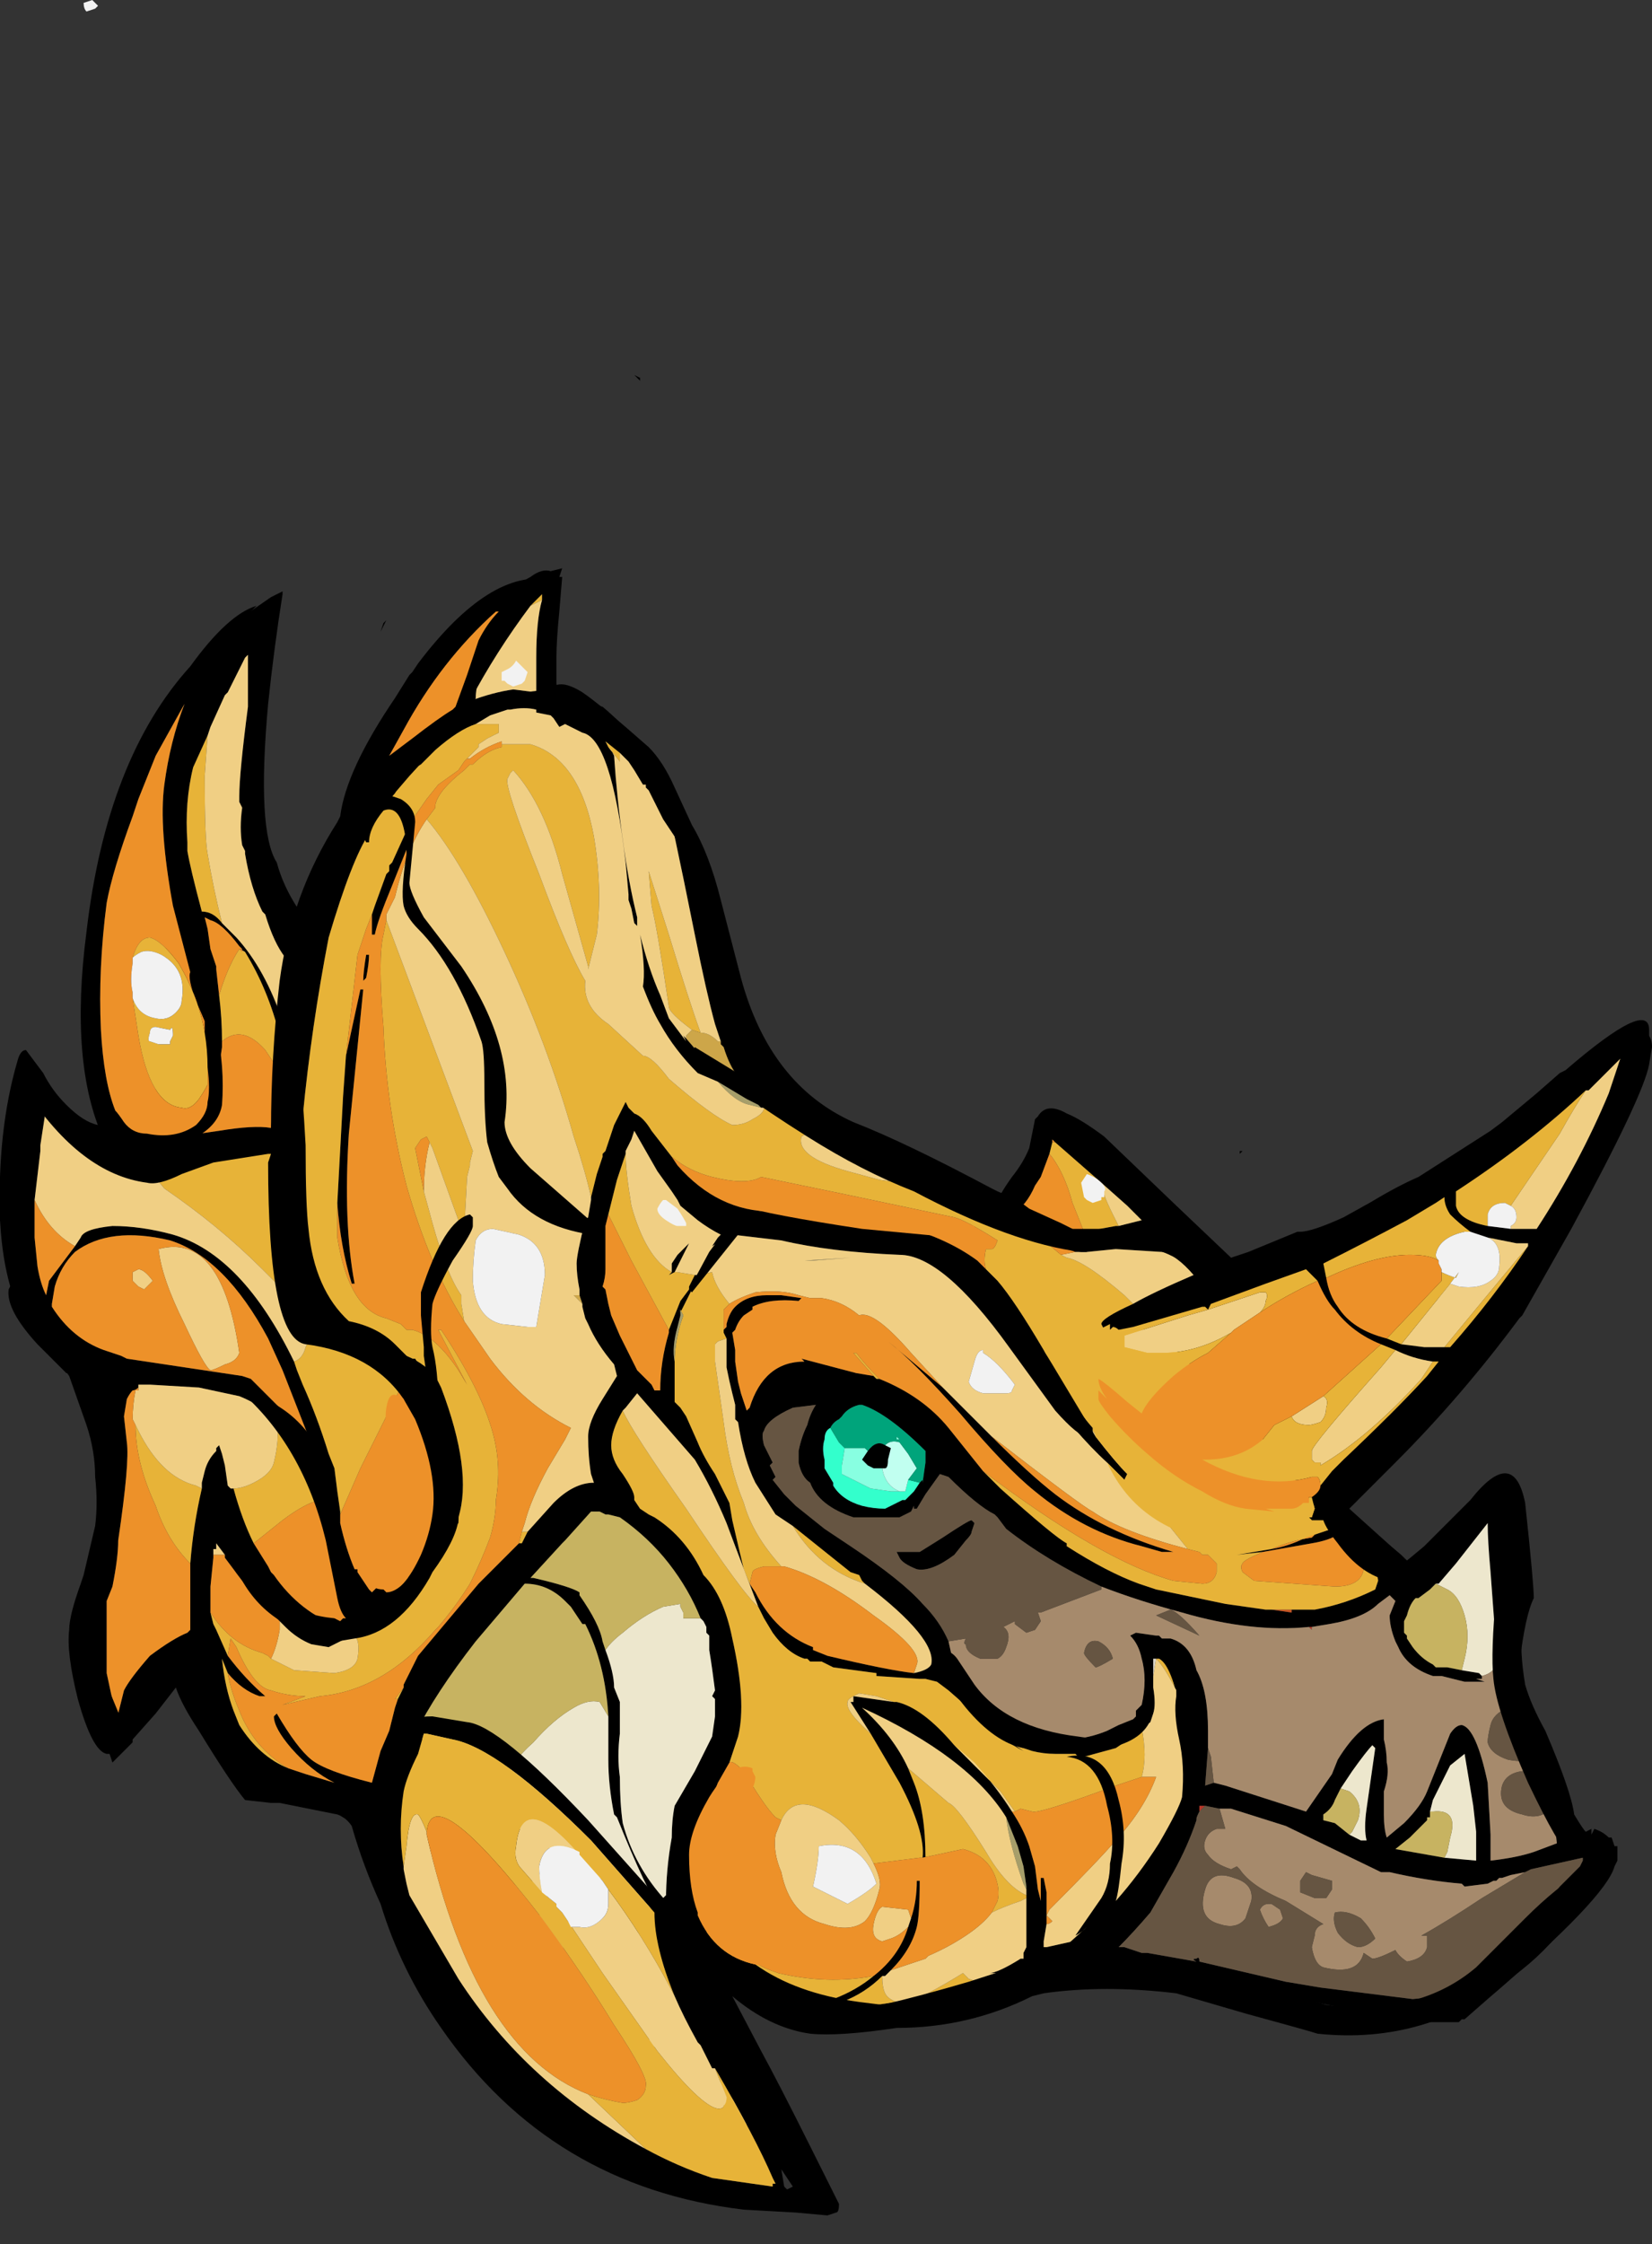 <?xml version="1.0" encoding="UTF-8" standalone="no"?>
<svg xmlns:ffdec="https://www.free-decompiler.com/flash" xmlns:xlink="http://www.w3.org/1999/xlink" ffdec:objectType="frame" height="272.3px" width="200.55px" xmlns="http://www.w3.org/2000/svg">
  <rect width="100%" height="100%" fill="#333333" stroke="none"/>
  <g transform="matrix(1.0, 0.0, 0.0, 1.0, 91.7, 307.65)">
    <use ffdec:characterId="116" height="38.9" transform="matrix(7.0, 0.0, 0.0, 7.0, -91.7, -307.65)" width="28.65" xlink:href="#shape0"/>
  </g>
  <defs>
    <g id="shape0" transform="matrix(1.0, 0.0, 0.0, 1.0, 13.1, 43.95)">
      <path d="M-9.95 -15.2 L-11.2 -13.6 -11.8 -14.95 Q-11.85 -15.7 -11.75 -16.3 L-11.6 -16.75 -11.35 -17.3 -11.3 -18.5 -11.65 -19.95 -11.9 -20.1 -12.3 -20.65 -12.8 -21.3 Q-13.05 -21.9 -13.1 -22.8 -13.15 -24.35 -12.8 -25.55 -12.75 -25.75 -12.65 -25.75 L-12.35 -25.35 Q-12.2 -25.05 -11.95 -24.8 -11.65 -24.5 -11.4 -24.45 -10.85 -24.3 -10.45 -24.4 L-9.95 -31.45 -9.05 -33.15 -8.4 -33.6 -8.2 -33.7 -8.2 -33.65 Q-8.35 -32.7 -8.45 -31.75 -8.65 -29.55 -8.3 -29.0 -8.15 -28.45 -7.75 -27.95 -7.3 -29.35 -6.7 -30.25 L-4.85 -32.85 Q-4.3 -33.75 -3.9 -33.95 -3.7 -34.1 -3.55 -34.05 L-3.35 -34.1 -3.4 -33.95 -3.35 -33.95 -3.4 -33.35 Q-3.45 -32.85 -3.45 -32.55 L-3.45 -32.1 -3.4 -31.9 -3.3 -31.85 -2.65 -31.7 Q-2.35 -31.45 -2.1 -31.15 L-0.65 -28.3 0.2 -25.25 1.65 -24.5 4.2 -23.1 Q4.2 -23.2 4.45 -23.55 4.65 -23.8 4.75 -24.05 L4.85 -24.55 4.9 -24.6 Q5.05 -24.85 5.4 -24.65 5.65 -24.55 6.05 -24.25 L7.25 -23.1 8.25 -22.15 8.55 -22.25 9.4 -22.6 9.45 -22.6 Q9.65 -22.6 10.2 -22.85 L10.65 -23.1 Q11.15 -23.4 11.5 -23.55 L12.75 -24.35 12.95 -24.5 13.55 -25.0 13.95 -25.35 14.05 -25.4 Q15.5 -26.65 15.5 -26.1 L15.5 -25.95 12.8 -23.7 10.3 -17.8 11.3 -16.9 13.0 -18.15 13.3 -15.75 Q13.25 -15.35 13.35 -14.75 13.45 -14.4 13.7 -13.95 14.15 -12.9 14.2 -12.5 14.35 -12.25 14.4 -12.2 L14.5 -12.25 14.5 -12.15 14.55 -12.25 Q14.7 -12.2 14.8 -12.1 L14.85 -12.1 14.9 -11.95 14.95 -11.95 14.95 -11.7 14.9 -11.6 Q14.75 -11.05 12.7 -9.3 L12.3 -8.95 12.25 -8.95 12.2 -8.9 11.45 -8.9 7.4 -9.7 4.5 -9.5 1.15 -8.9 -1.25 -10.15 -7.15 -12.45 Q-7.35 -12.6 -7.6 -12.65 L-7.9 -12.65 -9.45 -14.15 -9.75 -15.1 -9.95 -15.2 M11.8 -16.5 L11.7 -16.4 11.5 -16.25 11.45 -16.25 Q11.35 -16.15 11.3 -15.95 L11.25 -15.85 11.25 -15.75 Q11.25 -15.7 11.25 -15.65 L11.3 -15.6 11.3 -15.55 11.4 -15.4 Q11.55 -15.2 11.75 -15.1 L11.8 -15.05 12.0 -15.05 12.25 -15.0 12.55 -14.95 12.6 -14.9 12.6 -14.85 12.5 -14.85 12.65 -14.8 12.3 -14.8 11.9 -14.9 11.75 -14.9 Q11.3 -15.05 11.15 -15.4 L11.1 -15.5 Q11.0 -15.75 11.0 -15.95 L11.1 -16.2 11.0 -16.3 10.8 -16.15 Q10.55 -15.9 9.95 -15.8 L9.65 -15.75 9.6 -15.75 Q8.6 -15.65 7.4 -16.0 6.65 -16.2 6.0 -16.45 5.05 -16.9 4.35 -17.45 L4.2 -17.65 4.15 -17.7 Q3.85 -17.85 3.35 -18.35 L3.2 -18.4 2.95 -18.05 2.8 -17.8 2.75 -17.8 2.75 -17.85 2.7 -17.75 2.5 -17.65 1.7 -17.65 Q1.1 -17.85 0.95 -18.25 0.8 -18.35 0.75 -18.6 L0.75 -18.8 Q0.8 -19.05 0.9 -19.25 0.95 -19.45 1.05 -19.6 L0.65 -19.55 Q0.2 -19.35 0.15 -19.15 0.1 -19.1 0.15 -18.9 L0.3 -18.6 0.25 -18.55 0.35 -18.35 0.3 -18.3 0.5 -18.05 0.7 -17.85 1.2 -17.45 1.65 -17.15 Q2.55 -16.55 2.9 -16.15 3.2 -15.85 3.35 -15.5 L3.45 -15.05 4.05 -14.45 4.75 -13.85 Q5.5 -13.7 6.1 -13.95 L6.3 -14.05 6.55 -14.15 6.6 -14.2 6.6 -14.3 6.7 -14.4 Q6.8 -14.85 6.7 -15.2 6.65 -15.45 6.5 -15.6 L6.6 -15.65 6.95 -15.6 7.0 -15.6 7.05 -15.55 7.2 -15.55 Q7.55 -15.45 7.65 -15.0 7.85 -14.65 7.85 -13.95 L7.85 -13.65 7.8 -13.0 7.95 -13.05 8.15 -13.0 9.55 -12.55 10.0 -13.2 10.1 -13.45 Q10.5 -14.1 10.9 -14.15 L10.9 -13.8 Q10.95 -13.6 10.95 -13.4 11.0 -13.2 10.9 -12.9 10.9 -12.8 10.9 -12.5 10.9 -12.25 10.95 -12.1 L11.25 -12.35 Q11.55 -12.65 11.65 -12.9 L12.05 -13.9 Q12.15 -14.05 12.25 -14.05 12.5 -14.0 12.7 -13.05 L12.75 -12.15 12.75 -11.7 Q13.2 -11.75 13.5 -11.85 L13.9 -12.0 13.85 -12.45 13.8 -12.6 13.6 -13.25 13.5 -13.45 13.05 -14.35 12.85 -15.1 12.9 -15.15 12.85 -15.25 12.85 -15.35 12.75 -16.7 Q12.7 -17.25 12.7 -17.55 L12.15 -16.85 11.85 -16.5 11.8 -16.5 M8.45 -24.0 L8.4 -23.95 8.4 -24.0 8.45 -24.0 M6.3 -22.7 L6.7 -22.8 6.45 -23.05 6.0 -23.45 5.2 -24.15 5.15 -24.2 5.15 -24.15 5.1 -23.95 4.95 -23.55 4.85 -23.4 Q4.7 -23.05 4.45 -22.9 L5.7 -22.6 6.25 -22.7 6.3 -22.7 M6.55 -21.35 Q6.9 -21.55 7.6 -21.85 7.3 -22.2 7.05 -22.25 L6.25 -22.3 5.75 -22.25 5.55 -22.25 5.15 -22.4 5.0 -22.45 2.85 -23.4 1.15 -24.3 0.15 -24.75 0.1 -24.75 0.05 -24.8 -0.15 -24.9 -0.65 -25.2 -1.0 -25.35 Q-1.4 -25.75 -1.65 -26.2 -1.8 -26.45 -1.95 -26.85 -1.9 -27.15 -2.0 -27.75 -1.85 -27.15 -1.65 -26.7 L-1.5 -26.3 -1.2 -25.9 -1.25 -26.0 -1.2 -25.95 -0.9 -25.6 0.15 -24.9 0.05 -25.05 Q-0.35 -25.15 -0.55 -25.8 L-0.6 -25.85 -0.6 -25.9 -0.7 -26.2 Q-0.85 -26.75 -1.05 -27.75 -1.25 -28.75 -1.4 -29.45 L-1.6 -29.75 -1.85 -30.25 -1.9 -30.3 -1.9 -30.35 -1.95 -30.35 -2.1 -30.6 -2.2 -30.75 -2.35 -30.9 -2.6 -31.1 -2.55 -31.0 -2.5 -30.95 -2.45 -30.85 Q-2.4 -30.1 -2.3 -29.4 -2.2 -28.65 -2.05 -28.05 L-2.05 -27.9 -2.1 -27.95 -2.15 -28.2 -2.2 -28.35 -2.2 -28.45 -2.25 -29.0 Q-2.5 -31.15 -3.0 -31.25 L-3.3 -31.4 -3.4 -31.35 -3.5 -31.5 -3.55 -31.55 -3.8 -31.6 -3.8 -31.65 Q-4.0 -31.7 -4.25 -31.65 L-4.3 -31.65 -4.6 -31.55 -4.85 -31.4 Q-5.15 -31.3 -5.55 -30.95 L-5.8 -30.7 Q-6.0 -30.6 -6.15 -30.4 L-6.25 -30.2 Q-6.65 -29.75 -6.7 -29.5 -7.0 -29.05 -7.4 -27.7 -7.7 -26.15 -7.85 -24.6 -8.2 -21.55 -7.6 -21.35 L-7.4 -21.05 -6.2 -20.5 Q-5.85 -20.4 -5.6 -20.15 L-5.55 -20.1 -5.45 -19.9 Q-4.9 -18.45 -5.15 -17.65 L-5.15 -17.55 -5.2 -17.5 -5.2 -17.45 -7.0 -15.6 -7.4 -15.4 -7.7 -15.45 Q-7.95 -15.55 -8.15 -15.75 L-8.25 -15.85 -8.5 -16.1 Q-8.8 -16.4 -9.05 -16.75 L-9.2 -16.95 -9.2 -17.0 -9.35 -17.2 -9.35 -17.1 -9.4 -17.1 -9.4 -17.0 -9.4 -16.95 -9.45 -16.45 -9.45 -16.0 -9.4 -15.8 -9.35 -15.7 -9.15 -15.25 Q-8.85 -14.85 -8.5 -14.55 L-8.6 -14.55 Q-8.9 -14.65 -9.15 -14.95 L-9.25 -15.2 Q-9.2 -14.7 -9.05 -14.3 L-8.95 -14.05 Q-8.6 -13.5 -8.1 -13.3 L-7.8 -13.2 -7.3 -13.05 Q-7.7 -13.25 -8.05 -13.65 -8.35 -14.0 -8.35 -14.2 L-8.3 -14.25 Q-7.95 -13.65 -7.7 -13.45 -7.45 -13.25 -6.65 -13.05 L-6.5 -13.6 -6.35 -13.95 -6.25 -14.35 -6.2 -14.5 -6.1 -14.7 -6.1 -14.75 -5.85 -15.25 -4.8 -16.5 -4.1 -17.2 -4.05 -17.2 -3.95 -17.4 -3.5 -17.9 Q-3.15 -18.25 -2.8 -18.25 L-2.85 -18.4 Q-2.9 -18.7 -2.9 -19.05 -2.9 -19.3 -2.65 -19.7 L-2.4 -20.1 -2.45 -20.3 Q-2.75 -20.65 -2.9 -21.0 L-2.95 -21.1 -3.0 -21.3 -3.0 -21.35 -3.05 -21.5 -3.05 -21.6 Q-3.1 -21.85 -3.1 -22.05 -3.1 -22.2 -2.95 -22.8 L-2.9 -22.85 -2.85 -23.15 -2.85 -23.2 -2.75 -23.6 -2.65 -23.9 -2.65 -23.95 -2.6 -24.0 -2.45 -24.45 -2.25 -24.85 -2.2 -24.75 -2.1 -24.65 Q-1.95 -24.6 -1.8 -24.35 L-1.45 -23.9 -1.35 -23.75 Q-0.65 -22.95 0.3 -22.95 2.7 -22.95 3.85 -22.1 L3.9 -22.05 4.0 -21.95 4.2 -21.75 Q4.5 -21.4 5.0 -20.55 5.45 -19.65 5.85 -19.2 L5.85 -19.15 5.85 -19.05 5.75 -19.05 Q5.6 -19.05 5.2 -19.5 L4.4 -20.6 Q3.25 -22.2 2.5 -22.2 1.3 -22.25 0.45 -22.45 L-0.4 -22.55 -0.75 -22.35 -0.65 -22.5 -0.6 -22.55 Q-0.8 -22.65 -1.0 -22.8 L-1.3 -23.05 -1.35 -23.15 -1.45 -23.3 -1.7 -23.65 -2.1 -24.35 -2.15 -24.2 -2.25 -24.0 -2.25 -23.95 -2.4 -23.5 -2.55 -22.9 -2.6 -22.7 -2.6 -21.95 Q-2.6 -21.8 -2.65 -21.65 L-2.6 -21.6 -2.55 -21.35 -2.5 -21.15 -2.35 -20.8 -2.05 -20.2 -1.8 -19.95 -1.75 -19.85 -1.65 -19.85 Q-1.65 -20.35 -1.5 -20.85 L-1.5 -20.9 -1.3 -21.4 -1.15 -21.6 -1.15 -21.65 -1.05 -21.85 -1.0 -21.85 -1.0 -21.85 -1.1 -21.65 -1.1 -21.6 -1.3 -21.2 -1.3 -21.15 -1.35 -20.95 Q-1.45 -20.6 -1.4 -20.35 L-1.4 -19.65 -1.3 -19.55 -1.2 -19.4 -1.0 -18.95 Q-0.9 -18.7 -0.7 -18.4 L-0.45 -17.9 -0.4 -17.6 Q-0.25 -16.95 -0.2 -16.75 L-0.1 -16.5 0.0 -16.35 Q0.35 -15.65 1.0 -15.4 L1.0 -15.35 1.25 -15.25 Q2.3 -15.0 2.75 -14.95 3.0 -15.0 3.05 -15.1 3.15 -15.55 1.9 -16.5 L1.85 -16.55 1.8 -16.65 1.65 -16.7 0.65 -17.5 0.35 -17.7 0.0 -18.25 Q-0.2 -18.65 -0.3 -19.3 L-0.35 -19.35 -0.35 -19.6 -0.4 -19.8 Q-0.45 -20.0 -0.5 -20.25 L-0.5 -20.75 -0.55 -20.85 -0.55 -20.9 -0.5 -20.95 -0.5 -21.0 Q-0.45 -21.2 -0.35 -21.3 -0.15 -21.5 0.2 -21.5 L0.45 -21.5 0.8 -21.45 0.75 -21.4 Q0.25 -21.45 -0.05 -21.3 L-0.05 -21.25 -0.2 -21.15 Q-0.3 -21.05 -0.35 -20.9 L-0.4 -20.85 -0.35 -20.55 -0.35 -20.35 -0.3 -20.0 -0.25 -19.8 -0.15 -19.5 -0.1 -19.55 Q0.15 -20.35 0.85 -20.35 L0.8 -20.4 1.75 -20.15 2.05 -20.1 2.1 -20.05 2.15 -20.05 Q2.9 -19.75 3.35 -19.2 L3.95 -18.45 4.25 -18.15 Q5.2 -17.3 5.4 -17.2 L5.4 -17.15 Q6.1 -16.7 6.65 -16.5 L6.95 -16.4 8.15 -16.15 8.85 -16.05 8.95 -16.05 9.3 -16.0 9.3 -16.05 9.7 -16.05 Q10.25 -16.15 10.75 -16.4 L10.8 -16.55 Q10.8 -16.6 10.75 -16.75 L10.6 -16.85 10.1 -17.35 Q9.95 -17.25 9.65 -17.2 L8.8 -17.05 8.35 -17.0 8.95 -17.1 Q9.25 -17.15 9.55 -17.3 L9.7 -17.35 10.0 -17.45 8.9 -18.9 6.95 -20.9 6.05 -20.9 6.0 -21.0 Q6.0 -21.1 6.55 -21.35 M0.65 -21.5 L0.65 -21.5 M3.25 -19.9 L4.1 -19.05 Q4.75 -18.4 5.2 -18.05 6.05 -17.4 7.25 -17.05 L7.05 -17.05 6.7 -17.15 Q5.7 -17.4 4.85 -18.1 4.35 -18.5 3.55 -19.45 2.75 -20.35 2.3 -20.7 L2.6 -20.45 3.25 -19.9 M2.85 -18.25 L2.9 -18.3 2.9 -18.25 2.95 -18.6 2.95 -18.8 Q2.3 -19.45 1.85 -19.6 L1.8 -19.6 Q1.6 -19.55 1.5 -19.4 L1.45 -19.35 Q1.35 -19.3 1.3 -19.2 1.2 -19.15 1.2 -19.0 1.15 -18.85 1.2 -18.65 L1.2 -18.5 1.35 -18.25 1.35 -18.2 Q1.5 -17.95 1.85 -17.85 2.05 -17.8 2.25 -17.8 L2.55 -17.95 2.6 -17.95 2.75 -18.1 2.85 -18.25 M1.95 -18.8 Q2.1 -19.0 2.25 -18.9 L2.35 -18.85 2.3 -18.65 Q2.3 -18.5 2.25 -18.5 L2.2 -18.5 2.05 -18.5 1.95 -18.55 1.85 -18.65 1.95 -18.8 M2.45 -17.05 L2.85 -17.05 3.25 -17.3 Q3.7 -17.6 3.75 -17.6 L3.8 -17.55 3.75 -17.4 Q3.75 -17.35 3.65 -17.25 L3.45 -17.0 Q3.05 -16.7 2.8 -16.75 2.55 -16.85 2.5 -16.95 L2.45 -17.05 M6.7 -14.0 L6.4 -13.75 6.25 -13.65 5.7 -13.5 5.6 -13.5 5.55 -13.55 5.2 -13.55 Q5.0 -13.55 4.8 -13.6 L4.65 -13.65 4.55 -13.7 4.5 -13.7 4.65 -13.6 Q4.45 -13.7 4.25 -13.85 L3.75 -14.3 3.35 -14.65 3.15 -14.8 2.95 -14.85 2.85 -14.85 2.1 -14.9 2.1 -14.95 1.35 -15.05 1.15 -15.15 0.95 -15.15 0.9 -15.2 0.85 -15.2 Q0.55 -15.3 0.3 -15.65 L0.15 -15.9 0.05 -16.1 -0.35 -17.15 -0.5 -17.55 Q-0.75 -18.15 -1.05 -18.65 L-2.05 -19.8 -2.25 -19.55 -2.3 -19.5 Q-2.5 -19.15 -2.5 -18.9 -2.5 -18.65 -2.3 -18.4 -2.1 -18.1 -2.1 -18.0 L-2.1 -17.95 -2.0 -17.8 -1.85 -17.7 -1.75 -17.65 Q-1.2 -17.3 -0.9 -16.65 -0.55 -16.3 -0.4 -15.55 -0.15 -14.45 -0.3 -13.85 L-0.45 -13.4 -0.65 -13.05 -0.75 -12.8 -0.85 -10.35 -0.7 -10.2 0.25 -9.65 1.35 -9.3 Q1.75 -9.45 2.05 -9.7 2.5 -10.05 2.65 -10.55 L2.7 -10.7 Q2.8 -11.0 2.8 -11.35 L2.85 -11.35 Q2.85 -10.75 2.8 -10.55 2.7 -10.15 2.35 -9.8 L2.25 -9.7 2.2 -9.7 Q1.9 -9.4 1.5 -9.25 L2.1 -9.2 2.45 -9.25 2.65 -9.25 3.85 -9.6 4.2 -9.75 4.05 -9.75 Q4.2 -9.75 4.6 -10.0 L4.65 -10.0 4.65 -10.1 4.7 -10.2 4.7 -11.05 4.7 -11.1 4.7 -11.2 4.7 -11.25 4.65 -11.6 4.55 -11.95 4.35 -12.45 Q3.7 -13.5 1.85 -14.35 2.4 -13.85 2.65 -13.3 L2.75 -13.05 Q2.95 -12.55 2.95 -11.75 L2.9 -11.75 Q2.95 -12.2 2.5 -13.05 L2.0 -13.9 1.65 -14.45 1.7 -14.45 1.7 -14.55 2.4 -14.45 2.45 -14.45 Q2.9 -14.35 3.45 -13.7 L3.8 -13.4 Q4.2 -12.95 4.45 -12.55 4.65 -12.25 4.75 -11.95 L4.85 -11.6 4.9 -11.2 4.95 -11.0 4.95 -11.4 5.0 -11.4 5.05 -11.15 5.05 -10.6 5.0 -10.3 5.0 -10.2 5.05 -10.2 5.5 -10.3 6.9 -11.5 7.5 -12.9 7.35 -14.4 Q7.2 -15.1 7.0 -15.2 L6.9 -15.2 6.9 -14.9 6.9 -14.7 Q6.95 -14.4 6.9 -14.25 L6.85 -14.1 6.7 -14.0 M10.3 -12.15 L10.5 -12.05 10.6 -12.05 Q10.55 -12.25 10.6 -12.6 L10.75 -13.65 10.7 -13.7 Q10.6 -13.6 10.35 -13.25 L10.15 -12.95 10.05 -12.75 Q10.0 -12.6 9.85 -12.5 L9.85 -12.45 9.85 -12.4 10.05 -12.35 10.3 -12.15 M11.7 -12.55 L11.7 -12.45 11.65 -12.45 11.65 -12.4 11.35 -12.1 11.1 -11.9 11.95 -11.75 12.5 -11.7 12.5 -12.2 12.45 -12.65 12.3 -13.55 12.05 -13.35 11.75 -12.75 11.7 -12.55 M13.35 -11.5 L13.1 -11.45 12.95 -11.4 12.9 -11.4 12.85 -11.35 12.8 -11.35 12.7 -11.3 12.3 -11.25 12.25 -11.3 Q11.65 -11.35 11.0 -11.5 L10.85 -11.5 9.2 -12.3 8.25 -12.6 8.05 -12.6 7.8 -12.65 7.7 -12.65 7.7 -12.55 7.65 -12.45 7.65 -12.4 Q7.5 -11.95 7.25 -11.5 L6.85 -10.8 Q6.55 -10.45 6.3 -10.2 L6.4 -10.2 6.7 -10.1 6.8 -10.1 7.65 -9.95 Q7.55 -10.0 7.65 -10.0 7.7 -10.05 7.7 -9.95 L9.2 -9.6 9.8 -9.5 11.4 -9.3 Q12.0 -9.35 12.5 -9.5 L13.95 -11.25 Q14.15 -11.45 14.3 -11.6 L14.35 -11.7 14.35 -11.75 13.45 -11.55 13.35 -11.5 M-1.9 -8.6 L0.05 -6.95 -1.1 -8.55 -1.15 -8.6 -1.9 -8.6 M2.5 -5.05 L2.5 -5.05 M-6.4 -33.2 L-6.45 -33.15 -6.5 -33.0 -6.4 -33.2 M-2.75 -36.8 L-2.75 -36.8 M-2.1 -37.45 L-2.0 -37.4 -2.0 -37.35 -2.1 -37.45 M-8.8 -32.6 L-8.85 -32.55 -9.15 -31.95 -9.2 -31.9 -9.45 -31.35 -9.5 -31.2 -9.75 -30.65 Q-9.9 -30.05 -9.85 -29.35 L-9.85 -29.2 Q-9.8 -28.9 -9.6 -28.15 -9.4 -28.15 -9.25 -27.95 L-9.0 -27.7 Q-8.5 -27.15 -8.2 -26.25 L-8.15 -27.35 Q-8.35 -27.6 -8.5 -28.1 L-8.55 -28.15 Q-8.75 -28.55 -8.85 -29.15 L-8.85 -29.2 -8.9 -29.3 Q-8.95 -29.6 -8.9 -29.95 L-8.95 -30.05 -8.95 -30.15 Q-8.95 -30.55 -8.8 -31.7 L-8.8 -32.6 M-6.05 -29.55 L-6.0 -29.35 -6.3 -28.6 Q-6.55 -28.0 -6.6 -27.75 L-6.65 -27.75 -6.65 -28.1 -6.6 -28.25 -6.4 -28.8 -6.35 -28.85 -6.35 -28.95 -6.3 -29.0 -6.05 -29.55 M-7.1 -25.65 L-6.85 -26.8 -6.8 -26.8 -7.05 -24.3 Q-7.15 -22.75 -6.95 -21.7 L-7.0 -21.7 Q-7.2 -22.35 -7.25 -23.1 L-7.15 -24.95 -7.1 -25.65 M-3.7 -33.55 L-3.7 -33.65 -3.9 -33.45 Q-4.5 -32.65 -4.95 -31.8 -4.55 -31.95 -4.2 -32.0 L-3.8 -31.95 Q-3.8 -32.15 -3.8 -32.55 -3.8 -33.2 -3.7 -33.55 M-1.4 -21.9 L-1.5 -21.85 -1.45 -21.9 -1.45 -22.05 -1.35 -22.2 -1.15 -22.4 -1.4 -21.9 M-6.7 -27.4 Q-6.7 -27.25 -6.75 -27.0 L-6.8 -26.95 Q-6.8 -27.1 -6.75 -27.4 L-6.7 -27.4 M-8.3 -25.45 L-8.25 -26.0 Q-8.45 -26.8 -8.85 -27.45 L-8.9 -27.45 -8.9 -27.5 -8.95 -27.55 Q-9.25 -27.95 -9.45 -28.0 L-9.55 -28.05 -9.5 -27.85 -9.45 -27.5 -9.35 -27.2 -9.35 -27.15 -9.3 -26.7 Q-9.25 -26.3 -9.25 -25.9 L-9.25 -25.8 -9.4 -24.75 -9.65 -24.3 -9.3 -24.35 Q-8.7 -24.45 -8.4 -24.4 L-8.3 -25.45 M-8.1 -21.5 L-8.4 -24.0 -10.7 -23.9 -11.25 -24.0 -12.3 -24.75 -12.4 -24.1 -12.4 -24.0 -12.5 -23.15 -12.5 -22.5 -12.45 -22.0 Q-12.4 -21.7 -12.3 -21.5 L-12.25 -21.75 -11.8 -22.35 -11.7 -22.5 Q-11.65 -22.65 -11.15 -22.7 -10.65 -22.7 -10.1 -22.55 -8.9 -22.2 -8.0 -20.35 L-7.95 -20.2 -7.85 -19.95 Q-7.6 -19.4 -7.4 -18.75 L-7.3 -18.5 -7.25 -18.1 -7.2 -17.75 -7.2 -17.7 -7.2 -17.55 Q-7.1 -17.1 -6.95 -16.75 L-6.9 -16.75 -6.9 -16.7 -6.7 -16.4 -6.65 -16.35 -6.55 -16.45 -6.05 -16.9 -6.1 -20.0 -6.95 -20.45 -7.55 -20.65 -7.75 -20.7 -8.1 -21.5 M-8.35 -19.4 L-8.5 -19.5 Q-8.7 -19.65 -8.95 -19.75 L-9.65 -19.9 -10.5 -19.95 -10.7 -19.95 -10.7 -19.9 Q-10.75 -19.85 -10.8 -19.85 -10.85 -19.8 -10.9 -19.7 L-10.95 -19.4 -10.9 -18.95 Q-10.85 -18.6 -11.05 -17.25 -11.05 -16.95 -11.15 -16.45 L-11.25 -16.2 -11.25 -14.95 -11.1 -14.25 -11.05 -14.25 -10.95 -14.65 Q-10.85 -14.85 -10.5 -15.25 -10.1 -15.55 -9.85 -15.65 L-9.8 -15.7 -9.8 -16.85 Q-9.75 -17.5 -9.6 -18.15 L-9.6 -18.25 -9.55 -18.45 Q-9.5 -18.65 -9.35 -18.8 L-9.35 -18.85 -9.3 -18.9 -9.25 -18.75 -9.2 -18.55 -9.15 -18.2 -9.1 -18.15 -9.05 -18.15 Q-8.9 -17.6 -8.7 -17.2 L-8.45 -16.8 -8.4 -16.7 -8.35 -16.65 Q-7.9 -16.0 -7.2 -15.75 -7.15 -15.85 -7.1 -15.9 L-6.85 -16.15 -7.55 -17.95 -8.3 -19.3 -8.3 -19.4 -8.35 -19.4 M-7.7 -19.05 L-7.75 -19.05 -8.2 -20.2 -8.45 -20.75 Q-9.2 -22.15 -10.15 -22.45 -11.2 -22.7 -11.8 -22.25 -12.05 -22.0 -12.15 -21.65 L-12.2 -21.35 -12.2 -21.3 Q-11.85 -20.75 -11.3 -20.55 L-11.0 -20.45 -10.9 -20.4 -8.9 -20.1 -8.75 -20.05 -7.75 -19.05 -7.7 -19.05 M-0.95 -15.9 Q-1.15 -16.4 -1.5 -16.85 -1.85 -17.3 -2.35 -17.65 L-2.55 -17.7 -2.6 -17.7 -2.7 -17.75 -2.85 -17.75 -3.3 -17.25 -3.35 -17.2 -3.9 -16.6 -3.85 -16.6 Q-3.2 -16.45 -3.05 -16.35 L-3.05 -16.3 Q-2.7 -15.8 -2.65 -15.5 L-2.6 -15.35 Q-2.45 -14.95 -2.45 -14.7 L-2.35 -14.45 -2.35 -13.9 Q-2.4 -13.5 -2.35 -13.15 -2.35 -12.7 -2.3 -12.35 -2.1 -11.6 -1.55 -11.0 -1.55 -11.55 -1.45 -12.1 -1.45 -12.4 -1.4 -12.65 L-1.05 -13.25 -0.75 -13.85 -0.7 -14.2 -0.7 -14.5 -0.75 -14.55 -0.7 -14.65 Q-0.75 -15.05 -0.8 -15.35 L-0.8 -15.6 -0.85 -15.65 -0.85 -15.75 -0.9 -15.85 -0.95 -15.9 M-2.55 -14.2 Q-2.6 -15.1 -2.95 -15.8 L-3.0 -15.8 -3.2 -16.1 -3.3 -16.2 Q-3.6 -16.5 -4.0 -16.5 L-4.85 -15.5 Q-5.55 -14.6 -5.9 -13.9 L-4.35 -12.65 -4.05 -12.2 -1.6 -10.75 Q-1.9 -11.2 -2.4 -12.45 L-2.45 -12.5 Q-2.55 -13.0 -2.55 -13.45 L-2.55 -14.2 M-3.85 -11.8 L-4.05 -12.2 -3.3 -8.65 -3.25 -8.7 -2.9 -8.85 -3.85 -11.8" fill="#000000" fill-rule="evenodd" stroke="none"/>
      <path d="M6.9 -14.9 L6.9 -15.2 7.0 -15.2 6.95 -15.2 6.9 -14.9 M-8.8 -32.6 L-8.85 -32.55 -8.8 -32.6 M-7.7 -19.05 L-7.75 -19.05 -7.7 -19.05" fill="#dbd6ca" fill-rule="evenodd" stroke="none"/>
      <path d="M9.3 -16.05 L9.3 -16.0 8.95 -16.05 9.3 -16.05 M4.25 -16.65 L4.25 -16.65" fill="#c95523" fill-rule="evenodd" stroke="none"/>
      <path d="M9.6 -15.75 L9.65 -15.75 9.65 -15.7 9.6 -15.75 M7.7 -12.55 L7.7 -12.65 7.8 -12.65 7.7 -12.55" fill="#b53628" fill-rule="evenodd" stroke="none"/>
      <path d="M-0.7 -10.2 L-0.85 -10.35 -0.7 -10.2" fill="#d9ba8d" fill-rule="evenodd" stroke="none"/>
      <path d="M11.8 -16.5 L11.85 -16.5 12.15 -16.85 12.7 -17.55 Q12.7 -17.25 12.75 -16.7 L12.85 -15.35 12.85 -15.25 12.9 -15.15 12.85 -15.1 Q12.8 -14.95 12.6 -14.9 L12.55 -14.95 12.25 -15.0 12.3 -15.2 Q12.4 -15.6 12.3 -15.95 12.2 -16.3 12.0 -16.4 11.9 -16.45 11.8 -16.5 M10.15 -12.95 L10.35 -13.25 Q10.6 -13.6 10.7 -13.7 L10.75 -13.65 10.6 -12.6 Q10.55 -12.25 10.6 -12.05 L10.5 -12.05 10.3 -12.15 10.35 -12.2 10.45 -12.4 Q10.55 -12.7 10.3 -12.9 L10.15 -12.95 M9.85 -12.4 L9.85 -12.45 9.85 -12.4 M11.95 -11.75 L12.0 -11.85 12.05 -12.1 Q12.2 -12.6 11.75 -12.55 L11.7 -12.55 11.75 -12.75 12.05 -13.35 12.3 -13.55 12.45 -12.65 12.5 -12.2 12.5 -11.7 11.95 -11.75 M0.05 -6.95 L-1.9 -8.6 -1.15 -8.6 -1.1 -8.55 0.05 -6.95 M-8.85 -27.45 L-8.95 -27.5 -8.9 -27.45 -8.85 -27.45 M-8.95 -27.5 L-8.95 -27.5 M-2.6 -15.35 Q-2.5 -15.5 -2.3 -15.65 -1.95 -15.95 -1.6 -16.1 L-1.3 -16.15 -1.3 -16.1 -1.25 -16.0 -1.25 -15.9 -0.95 -15.9 -0.9 -15.85 -0.85 -15.75 -0.85 -15.65 -0.8 -15.6 -0.8 -15.35 Q-0.75 -15.05 -0.7 -14.65 L-0.75 -14.55 -0.7 -14.5 -0.7 -14.2 -0.75 -13.85 -1.05 -13.25 -1.4 -12.65 Q-1.45 -12.4 -1.45 -12.1 -1.55 -11.55 -1.55 -11.0 -2.1 -11.6 -2.3 -12.35 -2.35 -12.7 -2.35 -13.15 -2.4 -13.5 -2.35 -13.9 L-2.35 -14.45 -2.45 -14.7 Q-2.45 -14.95 -2.6 -15.35 M-4.35 -12.65 L-4.35 -13.05 Q-4.25 -13.4 -3.85 -13.75 -3.5 -14.15 -3.15 -14.35 -2.9 -14.5 -2.7 -14.45 L-2.55 -14.2 -2.55 -13.45 Q-2.55 -13.0 -2.45 -12.5 L-2.4 -12.45 Q-1.9 -11.2 -1.6 -10.75 L-4.05 -12.2 -4.35 -12.65 M-3.85 -11.8 L-2.9 -8.85 -3.85 -11.8 M-3.25 -8.7 L-3.3 -8.65 -3.25 -8.7" fill="#ede7cd" fill-rule="evenodd" stroke="none"/>
      <path d="M-9.75 -15.1 L-9.95 -15.2 -9.75 -15.1" fill="#f3f1ed" fill-rule="evenodd" stroke="none"/>
      <path d="M6.3 -22.7 L6.25 -22.7 5.7 -22.6 5.5 -23.1 Q5.35 -23.65 5.1 -23.95 L5.15 -24.15 5.2 -24.15 6.0 -23.45 Q6.0 -23.3 6.2 -22.9 L6.3 -22.7 M5.3 -22.2 L5.4 -22.15 Q5.7 -22.1 6.4 -21.5 L6.55 -21.35 Q6.0 -21.1 6.0 -21.0 L6.05 -20.9 6.95 -20.9 8.9 -18.9 10.0 -17.45 9.7 -17.35 9.65 -17.3 Q9.3 -17.25 8.95 -17.1 L8.35 -17.0 8.8 -17.05 Q8.45 -16.9 8.45 -16.85 8.4 -16.8 8.45 -16.7 L8.65 -16.55 10.05 -16.45 Q10.5 -16.45 10.55 -16.75 L10.6 -16.85 10.75 -16.75 Q10.8 -16.6 10.8 -16.55 L10.75 -16.4 Q10.25 -16.15 9.7 -16.05 L9.3 -16.05 8.95 -16.05 8.85 -16.05 8.15 -16.15 6.95 -16.4 6.65 -16.5 Q6.1 -16.7 5.4 -17.15 L5.4 -17.2 Q5.2 -17.3 4.25 -18.15 L3.95 -18.45 Q6.0 -16.9 7.25 -16.55 L7.75 -16.5 Q7.95 -16.5 8.0 -16.7 L8.0 -16.85 Q7.95 -16.9 7.85 -17.0 L7.75 -17.0 7.7 -17.05 7.5 -17.1 5.85 -19.15 5.85 -19.2 Q5.45 -19.65 5.0 -20.55 4.5 -21.4 4.2 -21.75 L4.0 -21.95 Q3.95 -22.1 4.0 -22.3 L4.1 -22.3 Q4.15 -22.3 4.2 -22.45 3.65 -22.8 3.45 -22.85 L1.55 -23.25 0.1 -23.55 Q-0.15 -23.4 -0.75 -23.55 -1.15 -23.65 -1.45 -23.9 L-1.8 -24.35 Q-1.95 -24.6 -2.1 -24.65 L-2.2 -24.75 -2.25 -24.85 -2.45 -24.45 -2.6 -24.0 -2.65 -23.95 -2.65 -23.9 -2.75 -23.6 -2.85 -23.2 Q-2.95 -23.65 -3.15 -24.25 -3.6 -25.85 -4.35 -27.45 -5.1 -29.05 -5.7 -29.75 L-5.55 -29.95 -5.55 -30.0 Q-5.5 -30.25 -5.05 -30.6 L-4.95 -30.7 -4.9 -30.7 Q-4.65 -30.95 -4.4 -31.0 L-4.4 -31.05 -3.9 -31.05 Q-3.05 -30.8 -2.8 -29.45 -2.65 -28.55 -2.75 -27.75 L-2.9 -27.15 -2.9 -27.2 -3.35 -28.8 Q-3.65 -30.0 -4.2 -30.6 L-4.25 -30.55 -4.3 -30.45 Q-4.35 -30.3 -3.75 -28.8 -3.25 -27.45 -2.95 -26.95 -3.0 -26.5 -2.55 -26.2 L-1.95 -25.65 Q-1.8 -25.65 -1.5 -25.25 -0.75 -24.6 -0.4 -24.45 -0.2 -24.45 -0.05 -24.55 0.15 -24.65 0.15 -24.75 L1.15 -24.3 Q0.95 -24.35 0.8 -24.25 0.7 -23.9 1.6 -23.65 L2.15 -23.5 2.85 -23.4 5.0 -22.45 5.3 -22.2 M2.15 -20.05 L2.1 -20.05 2.05 -20.1 1.7 -20.5 1.75 -20.5 Q1.9 -20.3 2.15 -20.05 M-0.55 -20.9 L-0.55 -20.85 -0.5 -20.75 -0.65 -20.7 -0.7 -20.65 -0.7 -20.35 -0.55 -19.3 Q-0.45 -18.5 -0.2 -17.9 -0.05 -17.35 0.45 -16.8 L0.15 -16.8 Q-0.05 -16.75 -0.05 -16.7 L-0.1 -16.5 -0.2 -16.75 Q-0.25 -16.95 -0.4 -17.6 L-0.45 -17.9 -0.7 -18.4 Q-0.9 -18.7 -1.0 -18.95 L-1.2 -19.4 -1.3 -19.55 -1.4 -19.65 -1.4 -20.35 Q-1.4 -20.65 -1.3 -21.0 L-1.25 -21.15 -1.3 -21.25 -1.3 -21.2 -1.1 -21.6 -1.1 -21.65 -1.0 -21.85 -0.75 -21.9 Q-0.7 -21.65 -0.45 -21.35 L-0.55 -21.25 -0.55 -20.9 M0.65 -17.5 L1.65 -16.7 1.8 -16.65 1.85 -16.55 1.9 -16.5 Q1.1 -16.75 0.65 -17.5 M-1.05 -21.85 L-1.15 -21.65 -1.15 -21.6 -1.3 -21.4 -1.5 -20.9 -2.15 -22.1 -2.55 -22.9 -2.4 -23.5 -2.25 -23.95 Q-2.25 -23.65 -2.15 -23.05 -1.9 -22.15 -1.45 -21.9 L-1.5 -21.85 -1.4 -21.9 -1.35 -21.9 -1.05 -21.85 M-1.65 -19.85 L-1.75 -19.85 -1.65 -19.85 M-3.95 -17.4 L-4.05 -17.2 -4.1 -17.2 -4.05 -17.4 -3.95 -17.4 M-6.1 -14.7 L-6.2 -14.5 -6.25 -14.5 -6.1 -14.7 M-8.1 -13.3 Q-8.6 -13.5 -8.95 -14.05 L-9.05 -14.3 Q-9.2 -14.7 -9.25 -15.2 L-9.15 -14.95 Q-9.1 -14.65 -8.95 -14.3 -8.7 -13.65 -8.1 -13.3 M-9.15 -15.25 L-9.35 -15.7 -9.4 -15.8 -9.45 -16.0 Q-9.1 -15.45 -8.55 -15.3 L-8.45 -15.25 -8.4 -15.2 -8.0 -15.0 -7.3 -14.95 Q-6.95 -15.0 -6.9 -15.2 -6.85 -15.5 -6.95 -15.6 L-7.0 -15.6 -5.2 -17.45 -5.2 -17.5 -5.15 -17.55 -5.15 -17.65 Q-4.9 -18.45 -5.45 -19.9 L-5.55 -20.1 -5.6 -20.15 Q-5.85 -20.4 -6.2 -20.5 L-7.4 -21.05 -7.6 -21.35 Q-8.2 -21.55 -7.85 -24.6 -7.7 -26.15 -7.4 -27.7 -7.0 -29.05 -6.7 -29.5 -6.65 -29.75 -6.25 -30.2 L-6.15 -30.4 Q-6.0 -30.6 -5.8 -30.7 L-5.55 -30.95 Q-5.15 -31.3 -4.85 -31.4 L-4.45 -31.4 -4.45 -31.25 -4.65 -31.15 -4.8 -31.05 -4.8 -31.0 -5.0 -30.8 -5.05 -30.75 -5.15 -30.6 -5.5 -30.35 -5.7 -30.1 -6.05 -29.6 -6.05 -29.55 -6.3 -29.0 -6.35 -28.95 -6.35 -28.85 -6.4 -28.8 -6.6 -28.25 -6.65 -28.1 -6.75 -27.85 -6.9 -27.4 -7.1 -25.65 -7.15 -24.95 -7.25 -23.1 -7.25 -22.5 Q-7.05 -21.25 -6.4 -21.1 L-6.15 -21.0 -6.05 -20.9 -5.95 -20.9 Q-5.55 -20.8 -5.15 -20.2 L-5.0 -19.95 -5.5 -20.9 -5.45 -20.9 Q-4.75 -19.85 -4.55 -19.1 -4.4 -18.55 -4.5 -17.95 -4.5 -17.65 -4.6 -17.3 -4.75 -16.9 -4.95 -16.5 -5.2 -16.1 -5.5 -15.75 L-5.55 -15.7 Q-6.45 -14.65 -7.55 -14.55 L-8.2 -14.4 -7.8 -14.55 Q-8.1 -14.55 -8.4 -14.65 -8.7 -14.7 -9.0 -15.4 L-9.1 -15.55 -9.15 -15.25 M-2.55 -31.0 L-2.6 -31.1 -2.35 -30.9 -2.35 -30.75 -2.55 -31.0 M0.05 -16.1 L0.15 -15.9 0.3 -15.65 Q0.55 -15.3 0.85 -15.2 L0.9 -15.2 0.95 -15.15 1.15 -15.15 1.35 -15.05 2.1 -14.95 2.1 -14.9 2.85 -14.85 2.95 -14.85 3.15 -14.8 3.35 -14.65 3.75 -14.3 4.25 -13.85 Q4.45 -13.7 4.65 -13.6 L4.5 -13.7 4.55 -13.7 4.65 -13.65 4.8 -13.6 Q5.0 -13.55 5.2 -13.55 L5.55 -13.55 5.6 -13.5 5.7 -13.5 6.25 -13.65 6.4 -13.75 6.7 -14.0 Q6.8 -13.5 6.7 -13.15 L6.25 -13.0 Q4.9 -12.5 4.8 -12.55 L4.6 -12.6 4.5 -12.55 4.25 -12.9 3.45 -13.7 Q2.9 -14.35 2.45 -14.45 L2.4 -14.45 2.1 -14.55 1.8 -14.6 1.7 -14.55 Q1.6 -14.5 1.6 -14.45 1.55 -14.3 2.0 -13.9 L2.5 -13.05 Q2.95 -12.2 2.9 -11.75 L2.85 -11.75 2.05 -11.65 2.0 -11.75 Q1.75 -12.15 1.45 -12.4 0.7 -12.95 0.45 -12.4 L0.35 -12.45 Q0.15 -12.65 -0.2 -13.25 -0.4 -13.45 -0.45 -13.4 L-0.3 -13.85 Q-0.15 -14.45 -0.4 -15.55 -0.55 -16.3 -0.9 -16.65 -1.2 -17.3 -1.75 -17.65 L-1.85 -17.7 -2.0 -17.8 -2.1 -17.95 -2.1 -18.0 Q-2.1 -18.1 -2.3 -18.4 -2.5 -18.65 -2.5 -18.9 -2.5 -19.15 -2.3 -19.5 -2.15 -19.15 -1.2 -17.8 -0.2 -16.3 0.05 -16.1 M7.0 -15.2 Q7.2 -15.1 7.35 -14.4 L7.3 -14.65 Q7.1 -15.05 6.95 -15.2 L7.0 -15.2 M0.05 -15.5 L0.05 -15.5 M2.9 -11.75 L2.95 -11.75 Q2.95 -12.55 2.75 -13.05 L2.65 -13.3 3.35 -12.7 Q3.5 -12.65 4.0 -11.85 4.35 -11.25 4.7 -11.1 L4.7 -11.05 4.6 -11.0 Q4.3 -10.9 4.1 -10.8 L4.2 -11.0 Q4.25 -11.2 4.15 -11.45 4.0 -11.8 3.6 -11.9 L2.9 -11.75 M3.85 -9.6 L2.65 -9.25 Q2.95 -9.35 3.6 -9.75 L3.7 -9.65 3.85 -9.6 M2.45 -9.25 L2.1 -9.2 1.5 -9.25 Q1.9 -9.4 2.2 -9.7 2.2 -9.5 2.25 -9.4 2.3 -9.3 2.45 -9.25 M2.05 -9.7 Q1.75 -9.45 1.35 -9.3 L0.25 -9.65 -0.7 -10.2 -0.85 -10.35 -0.75 -12.8 -0.85 -11.0 Q-0.55 -10.05 0.4 -9.75 1.25 -9.55 2.05 -9.7 M-9.5 -31.2 L-9.55 -30.5 Q-9.55 -29.4 -9.5 -29.15 -9.4 -28.55 -9.25 -27.95 -9.4 -28.15 -9.6 -28.15 -9.8 -28.9 -9.85 -29.2 L-9.85 -29.35 Q-9.9 -30.05 -9.75 -30.65 L-9.5 -31.2 M-3.9 -33.45 L-3.7 -33.65 -3.7 -33.55 -3.9 -33.45 M-1.1 -26.1 Q-1.5 -26.4 -1.5 -26.5 -1.7 -27.85 -1.8 -28.25 L-1.85 -28.85 -1.5 -27.75 Q-1.15 -26.6 -0.95 -26.05 L-1.1 -26.1 M-6.4 -28.0 L-4.9 -24.0 -4.95 -23.8 -4.95 -23.75 -5.0 -23.55 -5.05 -22.6 -5.15 -22.8 -5.6 -24.05 -5.7 -24.25 -5.8 -24.2 -5.9 -24.05 -5.75 -23.3 -5.6 -22.75 Q-5.35 -21.85 -5.1 -21.5 L-5.1 -21.35 -5.05 -21.05 Q-5.65 -22.0 -6.05 -23.4 -6.4 -24.75 -6.45 -26.15 -6.55 -27.35 -6.45 -27.75 L-6.4 -28.0 M-8.3 -25.45 L-8.5 -25.75 Q-8.9 -26.2 -9.25 -25.9 -9.25 -26.3 -9.3 -26.7 -9.15 -27.2 -8.95 -27.5 L-8.85 -27.45 Q-8.45 -26.8 -8.25 -26.0 L-8.3 -25.45 M-10.7 -23.9 L-8.4 -24.0 -8.1 -21.5 Q-8.3 -21.7 -8.55 -21.95 -9.3 -22.7 -10.25 -23.35 L-10.7 -23.9 M-7.75 -20.7 L-7.55 -20.65 -6.95 -20.45 -6.1 -20.0 -6.85 -18.5 -7.2 -17.7 -7.2 -17.75 -7.25 -18.1 -7.3 -18.5 -7.4 -18.75 Q-7.6 -19.4 -7.85 -19.95 L-7.95 -20.2 -8.0 -20.35 Q-7.85 -20.4 -7.8 -20.6 L-7.75 -20.7 M-8.35 -19.4 L-8.3 -19.4 -8.35 -19.4 M-8.3 -19.3 L-7.55 -17.95 Q-7.8 -17.9 -8.2 -17.6 L-8.7 -17.2 Q-8.9 -17.6 -9.05 -18.15 -8.9 -18.15 -8.7 -18.25 -8.4 -18.4 -8.35 -18.6 -8.25 -19.0 -8.3 -19.3 M-9.6 -18.15 Q-9.75 -17.5 -9.8 -16.85 -10.2 -17.25 -10.4 -17.85 -10.75 -18.6 -10.75 -19.25 L-10.7 -19.15 Q-10.3 -18.35 -9.7 -18.2 L-9.6 -18.15" fill="#e7b338" fill-rule="evenodd" stroke="none"/>
      <path d="M-3.05 -21.5 L-3.0 -21.35 -3.15 -21.5 -3.05 -21.5 M-0.6 -25.85 L-0.55 -25.8 Q-0.35 -25.15 0.05 -25.05 L0.15 -24.9 -0.9 -25.6 -1.2 -25.95 -1.2 -26.0 -1.1 -26.1 -0.95 -26.05 Q-0.8 -26.05 -0.65 -25.9 L-0.6 -25.9 -0.6 -25.85 M0.05 -15.5 L0.05 -15.5" fill="#cda649" fill-rule="evenodd" stroke="none"/>
      <path d="M-8.9 -27.45 L-8.95 -27.5 -8.9 -27.5 -8.9 -27.45" fill="#d78028" fill-rule="evenodd" stroke="none"/>
      <path d="M-1.4 -20.35 Q-1.45 -20.6 -1.35 -20.95 L-1.3 -21.15 -1.3 -21.2 -1.3 -21.25 -1.25 -21.15 -1.3 -21.0 Q-1.4 -20.65 -1.4 -20.35 M-0.65 -25.2 L-0.15 -24.9 0.05 -24.8 0.1 -24.75 -0.1 -24.8 Q-0.35 -24.85 -0.65 -25.2 M1.0 -22.1 L0.85 -22.1 1.65 -22.15 1.0 -22.1 M4.35 -12.45 L4.55 -11.95 4.65 -11.6 4.7 -11.25 4.7 -11.2 4.65 -11.3 Q4.4 -12.0 4.35 -12.45" fill="#a69e6a" fill-rule="evenodd" stroke="none"/>
      <path d="M6.0 -23.45 L6.45 -23.05 6.7 -22.8 6.3 -22.7 6.2 -22.9 Q6.0 -23.3 6.0 -23.45 M5.55 -22.25 L5.75 -22.25 6.25 -22.3 7.05 -22.25 Q7.3 -22.2 7.6 -21.85 6.9 -21.55 6.55 -21.35 L6.4 -21.5 Q5.7 -22.1 5.4 -22.15 L5.3 -22.2 5.55 -22.25 M6.95 -20.9 L8.9 -18.9 6.95 -20.9 M-0.5 -20.75 L-0.5 -20.25 Q-0.45 -20.0 -0.4 -19.8 L-0.35 -19.6 -0.35 -19.35 -0.3 -19.3 Q-0.2 -18.65 0.0 -18.25 L0.35 -17.7 0.65 -17.5 Q1.1 -16.75 1.9 -16.5 3.15 -15.55 3.05 -15.1 3.0 -15.0 2.75 -14.95 L2.8 -15.1 Q2.9 -15.35 2.05 -15.95 1.2 -16.6 0.5 -16.8 L0.45 -16.8 Q-0.05 -17.35 -0.2 -17.9 -0.45 -18.5 -0.55 -19.3 L-0.7 -20.35 -0.7 -20.65 -0.65 -20.7 -0.5 -20.75 M-1.0 -21.85 L-1.0 -21.85 -1.05 -21.85 -1.35 -21.9 -1.4 -21.9 -1.15 -22.4 -1.35 -22.2 -1.45 -22.05 -1.45 -21.9 Q-1.9 -22.15 -2.15 -23.05 -2.25 -23.65 -2.25 -23.95 L-2.25 -24.0 -2.15 -24.2 -2.1 -24.35 -1.7 -23.65 -1.45 -23.3 -1.35 -23.15 -1.3 -23.05 -1.0 -22.8 Q-0.8 -22.65 -0.6 -22.55 L-0.65 -22.5 -0.75 -22.35 -0.4 -22.55 0.45 -22.45 Q1.3 -22.25 2.5 -22.2 3.25 -22.2 4.4 -20.6 L5.2 -19.5 Q5.6 -19.05 5.75 -19.05 L5.85 -19.05 5.85 -19.15 7.5 -17.1 Q6.35 -17.4 5.85 -17.75 5.65 -17.85 4.1 -19.05 L3.25 -19.9 2.7 -20.5 Q2.05 -21.25 1.8 -21.15 1.5 -21.4 1.15 -21.45 L0.95 -21.45 0.75 -21.5 Q0.45 -21.6 0.0 -21.55 -0.3 -21.45 -0.45 -21.35 -0.7 -21.65 -0.75 -21.9 L-1.0 -21.85 M-2.85 -23.2 L-2.85 -23.15 -2.9 -22.85 -2.95 -22.8 Q-3.1 -22.2 -3.1 -22.05 -3.1 -21.85 -3.05 -21.6 L-3.05 -21.5 -3.15 -21.5 -3.0 -21.35 -3.0 -21.3 -2.95 -21.1 -2.9 -21.0 Q-2.75 -20.65 -2.45 -20.3 L-2.4 -20.1 -2.65 -19.7 Q-2.9 -19.3 -2.9 -19.05 -2.9 -18.7 -2.85 -18.4 L-2.8 -18.25 Q-3.15 -18.25 -3.5 -17.9 L-3.95 -17.4 -4.05 -17.4 -4.0 -17.55 Q-3.9 -17.95 -3.6 -18.5 L-3.3 -19.0 -3.2 -19.2 Q-4.0 -19.6 -4.6 -20.4 L-5.05 -21.05 -5.1 -21.35 -5.1 -21.5 Q-5.35 -21.85 -5.6 -22.75 L-5.75 -23.3 Q-5.75 -23.75 -5.65 -24.15 L-5.6 -24.05 -5.15 -22.8 -5.05 -22.6 -5.0 -23.55 -4.95 -23.75 -4.95 -23.8 -4.9 -24.0 -6.4 -28.0 -6.4 -28.1 -6.25 -28.4 Q-6.05 -29.25 -5.7 -29.75 -5.1 -29.05 -4.35 -27.45 -3.6 -25.85 -3.15 -24.25 -2.95 -23.65 -2.85 -23.2 M-9.4 -17.0 L-9.4 -17.1 -9.35 -17.1 -9.35 -17.2 -9.2 -17.0 -9.4 -17.0 M-8.25 -15.85 L-8.15 -15.75 Q-7.95 -15.55 -7.7 -15.45 L-7.4 -15.4 -7.0 -15.6 -6.95 -15.6 Q-6.85 -15.5 -6.9 -15.2 -6.95 -15.0 -7.3 -14.95 L-8.0 -15.0 -8.4 -15.2 Q-8.3 -15.4 -8.25 -15.7 L-8.25 -15.85 M-4.85 -31.4 L-4.6 -31.55 -4.3 -31.65 -4.25 -31.65 Q-4.0 -31.7 -3.8 -31.65 L-3.8 -31.6 -3.55 -31.55 -3.5 -31.5 -3.4 -31.35 -3.3 -31.4 -3.0 -31.25 Q-2.5 -31.15 -2.25 -29.0 L-2.2 -28.45 -2.2 -28.35 -2.15 -28.2 -2.1 -27.95 -2.05 -27.9 -2.05 -28.05 Q-2.2 -28.65 -2.3 -29.4 -2.4 -30.1 -2.45 -30.85 L-2.5 -30.95 -2.55 -31.0 -2.35 -30.75 -2.35 -30.9 -2.2 -30.75 -2.1 -30.6 -1.95 -30.35 -1.9 -30.35 -1.9 -30.3 -1.85 -30.25 -1.6 -29.75 -1.4 -29.45 Q-1.25 -28.75 -1.05 -27.75 -0.85 -26.75 -0.7 -26.2 L-0.6 -25.9 -0.65 -25.9 Q-0.8 -26.05 -0.95 -26.05 -1.15 -26.6 -1.5 -27.75 L-1.85 -28.85 -1.8 -28.25 Q-1.7 -27.85 -1.5 -26.5 -1.5 -26.4 -1.1 -26.1 L-1.2 -26.0 -1.2 -25.95 -1.25 -26.0 -1.2 -25.9 -1.5 -26.3 -1.65 -26.7 Q-1.85 -27.15 -2.0 -27.75 -1.9 -27.15 -1.95 -26.85 -1.8 -26.45 -1.65 -26.2 -1.4 -25.75 -1.0 -25.35 L-0.65 -25.2 Q-0.35 -24.85 -0.1 -24.8 L0.1 -24.75 0.15 -24.75 Q0.15 -24.65 -0.05 -24.55 -0.2 -24.45 -0.4 -24.45 -0.75 -24.6 -1.5 -25.25 -1.8 -25.65 -1.95 -25.65 L-2.55 -26.2 Q-3.0 -26.5 -2.95 -26.95 -3.25 -27.45 -3.75 -28.8 -4.35 -30.3 -4.3 -30.45 L-4.25 -30.55 -4.2 -30.6 Q-3.65 -30.0 -3.35 -28.8 L-2.9 -27.2 -2.9 -27.15 -2.75 -27.75 Q-2.65 -28.55 -2.8 -29.45 -3.05 -30.8 -3.9 -31.05 L-4.4 -31.05 -4.4 -31.1 Q-4.7 -31.0 -4.95 -30.8 L-5.0 -30.8 -4.8 -31.0 -4.8 -31.05 -4.65 -31.15 -4.45 -31.25 -4.45 -31.4 -4.85 -31.4 M1.15 -24.3 L2.85 -23.4 2.15 -23.5 1.6 -23.65 Q0.7 -23.9 0.8 -24.25 0.95 -24.35 1.15 -24.3 M1.0 -22.1 L1.65 -22.15 0.85 -22.1 1.0 -22.1 M4.45 -19.85 L4.5 -19.95 Q4.2 -20.35 3.95 -20.5 L3.95 -20.55 Q3.85 -20.55 3.8 -20.35 L3.7 -20.0 Q3.75 -19.85 3.95 -19.8 L4.35 -19.8 Q4.45 -19.8 4.45 -19.85 M0.05 -16.1 Q-0.2 -16.3 -1.2 -17.8 -2.15 -19.15 -2.3 -19.5 L-2.25 -19.55 -2.05 -19.8 -1.05 -18.65 Q-0.75 -18.15 -0.5 -17.55 L-0.35 -17.15 0.05 -16.1 M0.45 -12.4 Q0.7 -12.95 1.45 -12.4 1.75 -12.15 2.0 -11.75 L2.05 -11.65 Q2.2 -11.35 2.15 -11.2 2.05 -10.8 1.9 -10.65 1.65 -10.45 1.2 -10.6 0.6 -10.75 0.45 -11.5 0.3 -11.85 0.35 -12.15 L0.45 -12.4 M2.0 -13.9 Q1.55 -14.3 1.6 -14.45 1.6 -14.5 1.7 -14.55 L1.8 -14.6 2.1 -14.55 2.4 -14.45 1.7 -14.55 1.7 -14.45 1.65 -14.45 2.0 -13.9 M3.45 -13.7 L4.25 -12.9 4.5 -12.55 4.45 -12.55 Q4.2 -12.95 3.8 -13.4 L3.45 -13.7 M6.7 -13.15 Q6.8 -13.5 6.7 -14.0 L6.85 -14.1 6.9 -14.25 Q6.95 -14.4 6.9 -14.7 L6.9 -14.9 6.95 -15.2 Q7.1 -15.05 7.3 -14.65 L7.35 -14.4 7.5 -12.9 6.9 -11.5 5.5 -10.3 5.05 -10.2 5.0 -10.2 5.0 -10.3 5.05 -10.6 Q5.1 -10.6 5.15 -10.65 L5.05 -10.75 5.1 -10.85 Q5.95 -11.7 6.25 -12.05 6.75 -12.6 6.95 -13.15 L6.7 -13.15 M4.1 -10.8 Q4.3 -10.9 4.6 -11.0 L4.7 -11.05 4.7 -10.2 4.65 -10.1 4.65 -10.0 4.6 -10.0 Q4.2 -9.75 4.05 -9.75 L4.2 -9.75 3.85 -9.6 3.7 -9.65 3.6 -9.75 Q2.95 -9.35 2.65 -9.25 L2.45 -9.25 Q2.3 -9.3 2.25 -9.4 2.2 -9.5 2.2 -9.7 L2.25 -9.7 2.35 -9.8 Q2.65 -9.9 2.95 -10.0 L3.0 -10.05 Q3.35 -10.2 3.65 -10.4 3.95 -10.6 4.1 -10.8 M4.7 -11.1 Q4.35 -11.25 4.0 -11.85 3.5 -12.65 3.35 -12.7 L2.65 -13.3 Q2.4 -13.85 1.85 -14.35 3.7 -13.5 4.35 -12.45 4.4 -12.0 4.65 -11.3 L4.7 -11.2 4.7 -11.1 M2.7 -10.7 L2.65 -10.55 Q2.5 -10.4 2.35 -10.35 L2.2 -10.3 Q2.0 -10.35 2.05 -10.6 2.1 -10.85 2.2 -10.9 L2.65 -10.85 2.7 -10.7 M1.1 -11.95 Q1.1 -11.7 1.0 -11.25 L1.6 -10.95 Q1.95 -11.15 2.1 -11.3 1.85 -12.1 1.1 -11.95 M-8.85 -32.55 L-8.8 -32.6 -8.8 -31.7 Q-8.95 -30.55 -8.95 -30.15 L-8.95 -30.05 -8.9 -29.95 Q-8.95 -29.6 -8.9 -29.3 L-8.85 -29.2 -8.85 -29.15 Q-8.75 -28.55 -8.55 -28.15 L-8.5 -28.1 Q-8.35 -27.6 -8.15 -27.35 L-8.2 -26.25 Q-8.5 -27.15 -9.0 -27.7 L-9.25 -27.95 Q-9.4 -28.55 -9.5 -29.15 -9.55 -29.4 -9.55 -30.5 L-9.5 -31.2 -9.45 -31.35 -9.2 -31.9 -9.15 -31.95 -8.85 -32.55 M-3.9 -33.45 L-3.7 -33.55 Q-3.8 -33.2 -3.8 -32.55 -3.8 -32.15 -3.8 -31.95 L-4.2 -32.0 Q-4.55 -31.95 -4.95 -31.8 -4.5 -32.65 -3.9 -33.45 M-4.55 -22.65 Q-4.75 -22.65 -4.85 -22.45 -4.9 -22.1 -4.9 -21.75 -4.85 -21.1 -4.4 -21.0 L-3.95 -20.95 -3.8 -20.95 -3.65 -21.85 Q-3.65 -22.4 -4.1 -22.55 L-4.55 -22.65 M-10.7 -23.9 L-10.25 -23.35 Q-9.3 -22.7 -8.55 -21.95 -8.3 -21.7 -8.1 -21.5 L-7.75 -20.7 -7.8 -20.6 Q-7.85 -20.4 -8.0 -20.35 -8.9 -22.2 -10.1 -22.55 -10.65 -22.7 -11.15 -22.7 -11.65 -22.65 -11.7 -22.5 L-11.8 -22.35 Q-12.25 -22.6 -12.5 -23.15 L-12.4 -24.0 -12.4 -24.1 -12.3 -24.75 -11.25 -24.0 -10.7 -23.9 M-10.7 -21.95 Q-10.6 -21.95 -10.45 -21.75 L-10.6 -21.6 -10.7 -21.65 -10.8 -21.75 -10.8 -21.9 -10.7 -21.95 M-10.7 -19.9 L-10.7 -19.95 -10.5 -19.95 -9.65 -19.9 -8.95 -19.75 Q-8.7 -19.65 -8.5 -19.5 L-8.35 -19.4 -8.3 -19.4 -8.3 -19.3 Q-8.25 -19.0 -8.35 -18.6 -8.4 -18.4 -8.7 -18.25 -8.9 -18.15 -9.05 -18.15 L-9.1 -18.15 -9.15 -18.2 -9.2 -18.55 -9.25 -18.75 -9.3 -18.9 -9.35 -18.85 -9.35 -18.8 Q-9.5 -18.65 -9.55 -18.45 L-9.6 -18.25 -9.6 -18.15 -9.7 -18.2 Q-10.3 -18.35 -10.7 -19.15 L-10.75 -19.25 -10.8 -19.35 Q-10.8 -19.6 -10.75 -19.85 L-10.7 -19.85 -10.7 -19.9 M-9.2 -20.3 Q-9.4 -20.2 -9.45 -20.2 -9.55 -20.25 -9.9 -21.0 -10.3 -21.8 -10.35 -22.3 -9.25 -22.6 -8.95 -20.5 -9.0 -20.35 -9.2 -20.3" fill="#f0cf84" fill-rule="evenodd" stroke="none"/>
      <path d="M12.85 -15.25 L12.9 -15.15 12.85 -15.25" fill="#d65016" fill-rule="evenodd" stroke="none"/>
      <path d="M-1.15 -8.6 L-1.1 -8.55 -1.15 -8.6" fill="#c59350" fill-rule="evenodd" stroke="none"/>
      <path d="M12.25 -15.0 L12.0 -15.05 11.8 -15.05 11.75 -15.1 Q11.55 -15.2 11.4 -15.4 L11.3 -15.55 11.3 -15.6 11.25 -15.65 Q11.25 -15.7 11.25 -15.75 L11.25 -15.85 11.3 -15.95 Q11.35 -16.15 11.45 -16.25 L11.5 -16.25 11.7 -16.4 11.8 -16.5 Q11.9 -16.45 12.0 -16.4 12.2 -16.3 12.3 -15.95 12.4 -15.6 12.3 -15.2 L12.25 -15.0 M10.15 -12.95 L10.3 -12.9 Q10.55 -12.7 10.45 -12.4 L10.35 -12.2 10.3 -12.15 10.05 -12.35 9.85 -12.4 9.85 -12.45 9.85 -12.5 Q10.0 -12.6 10.05 -12.75 L10.15 -12.95 M11.95 -11.75 L11.1 -11.9 11.35 -12.1 11.65 -12.4 11.65 -12.45 11.7 -12.45 11.7 -12.55 11.75 -12.55 Q12.2 -12.6 12.05 -12.1 L12.0 -11.85 11.95 -11.75 M0.05 -6.95 L-1.9 -8.6 0.05 -6.95 M-2.6 -15.35 L-2.65 -15.5 Q-2.7 -15.8 -3.05 -16.3 L-3.05 -16.35 Q-3.2 -16.45 -3.85 -16.6 L-3.9 -16.6 -3.35 -17.2 -3.3 -17.25 -2.85 -17.75 -2.7 -17.75 -2.6 -17.7 -2.55 -17.7 -2.35 -17.65 Q-1.85 -17.3 -1.5 -16.85 -1.15 -16.4 -0.95 -15.9 L-1.25 -15.9 -1.25 -16.0 -1.3 -16.1 -1.3 -16.15 -1.6 -16.1 Q-1.95 -15.95 -2.3 -15.65 -2.5 -15.5 -2.6 -15.35 M-4.35 -12.65 L-5.9 -13.9 Q-5.55 -14.6 -4.85 -15.5 L-4.0 -16.5 Q-3.6 -16.5 -3.3 -16.2 L-3.2 -16.1 -3.0 -15.8 -2.95 -15.8 Q-2.6 -15.1 -2.55 -14.2 L-2.7 -14.45 Q-2.9 -14.5 -3.15 -14.35 -3.5 -14.15 -3.85 -13.75 -4.25 -13.4 -4.35 -13.05 L-4.35 -12.65 M-4.05 -12.2 L-3.85 -11.8 -2.9 -8.85 -3.25 -8.7 -3.3 -8.65 -4.05 -12.2" fill="#c7b361" fill-rule="evenodd" stroke="none"/>
      <path d="M5.7 -22.6 L4.45 -22.9 Q4.7 -23.05 4.85 -23.4 L4.95 -23.55 5.1 -23.95 Q5.35 -23.65 5.5 -23.1 L5.7 -22.6 M5.15 -24.15 L5.15 -24.2 5.2 -24.15 5.15 -24.15 M5.55 -22.25 L5.3 -22.2 5.0 -22.45 5.15 -22.4 5.55 -22.25 M9.7 -17.35 L9.55 -17.3 Q9.25 -17.15 8.95 -17.1 9.3 -17.25 9.65 -17.3 L9.7 -17.35 M8.8 -17.05 L9.65 -17.2 Q9.95 -17.25 10.1 -17.35 L10.6 -16.85 10.55 -16.75 Q10.5 -16.45 10.05 -16.45 L8.65 -16.55 8.45 -16.7 Q8.4 -16.8 8.45 -16.85 8.45 -16.9 8.8 -17.05 M3.95 -18.45 L3.35 -19.2 Q2.9 -19.75 2.15 -20.05 1.9 -20.3 1.75 -20.5 L1.7 -20.5 2.05 -20.1 1.75 -20.15 0.8 -20.4 0.85 -20.35 Q0.15 -20.35 -0.1 -19.55 L-0.15 -19.5 -0.25 -19.8 -0.3 -20.0 -0.35 -20.35 -0.35 -20.55 -0.4 -20.85 -0.35 -20.9 Q-0.3 -21.05 -0.2 -21.15 L-0.05 -21.25 -0.05 -21.3 Q0.25 -21.45 0.75 -21.4 L0.8 -21.45 0.45 -21.5 0.2 -21.5 Q-0.15 -21.5 -0.35 -21.3 -0.45 -21.2 -0.5 -21.0 L-0.5 -20.95 -0.55 -20.9 -0.55 -21.25 -0.45 -21.35 Q-0.3 -21.45 0.0 -21.55 0.45 -21.6 0.75 -21.5 L0.95 -21.45 1.15 -21.45 Q1.5 -21.4 1.8 -21.15 2.05 -21.25 2.7 -20.5 L3.25 -19.9 2.6 -20.45 2.3 -20.7 Q2.75 -20.35 3.55 -19.45 4.35 -18.5 4.85 -18.1 5.7 -17.4 6.7 -17.15 L7.05 -17.05 7.25 -17.05 Q6.05 -17.4 5.2 -18.05 4.75 -18.4 4.1 -19.05 5.65 -17.85 5.85 -17.75 6.35 -17.4 7.5 -17.1 L7.7 -17.05 7.75 -17.0 7.85 -17.0 Q7.95 -16.9 8.0 -16.85 L8.0 -16.7 Q7.95 -16.5 7.75 -16.5 L7.25 -16.55 Q6.0 -16.9 3.95 -18.45 M2.75 -14.95 Q2.3 -15.0 1.25 -15.25 L1.0 -15.35 1.0 -15.4 Q0.35 -15.65 0.0 -16.35 L-0.1 -16.5 -0.05 -16.7 Q-0.05 -16.75 0.15 -16.8 L0.45 -16.8 0.5 -16.8 Q1.2 -16.6 2.05 -15.95 2.9 -15.35 2.8 -15.1 L2.75 -14.95 M-1.5 -20.9 L-1.5 -20.85 Q-1.65 -20.35 -1.65 -19.85 L-1.75 -19.85 -1.8 -19.95 -2.05 -20.2 -2.35 -20.8 -2.5 -21.15 -2.55 -21.35 -2.6 -21.6 -2.65 -21.65 Q-2.6 -21.8 -2.6 -21.95 L-2.6 -22.7 -2.55 -22.9 -2.15 -22.1 -1.5 -20.9 M4.0 -21.95 L3.9 -22.05 3.85 -22.1 Q2.7 -22.95 0.3 -22.95 -0.65 -22.95 -1.35 -23.75 L-1.45 -23.9 Q-1.15 -23.65 -0.75 -23.55 -0.15 -23.4 0.1 -23.55 L1.55 -23.25 3.45 -22.85 Q3.65 -22.8 4.2 -22.45 4.15 -22.3 4.1 -22.3 L4.0 -22.3 Q3.95 -22.1 4.0 -21.95 M-4.1 -17.2 L-4.8 -16.5 -5.85 -15.25 -6.1 -14.75 -6.1 -14.7 -6.25 -14.5 -6.2 -14.5 -6.25 -14.35 -6.35 -13.95 -6.5 -13.6 -6.65 -13.05 Q-7.45 -13.25 -7.7 -13.45 -7.95 -13.65 -8.3 -14.25 L-8.35 -14.2 Q-8.35 -14.0 -8.05 -13.65 -7.7 -13.25 -7.3 -13.05 L-7.8 -13.2 -8.1 -13.3 Q-8.7 -13.65 -8.95 -14.3 -9.1 -14.65 -9.15 -14.95 -8.9 -14.65 -8.6 -14.55 L-8.5 -14.55 Q-8.85 -14.85 -9.15 -15.25 L-9.1 -15.55 -9.0 -15.4 Q-8.7 -14.7 -8.4 -14.65 -8.1 -14.55 -7.8 -14.55 L-8.2 -14.4 -7.55 -14.55 Q-6.45 -14.65 -5.55 -15.7 L-5.5 -15.75 Q-5.2 -16.1 -4.95 -16.5 -4.75 -16.9 -4.6 -17.3 -4.5 -17.65 -4.5 -17.95 -4.4 -18.55 -4.55 -19.1 -4.75 -19.85 -5.45 -20.9 L-5.5 -20.9 -5.0 -19.95 -5.15 -20.2 Q-5.55 -20.8 -5.95 -20.9 L-6.05 -20.9 -6.15 -21.0 -6.4 -21.1 Q-7.05 -21.25 -7.25 -22.5 L-7.25 -23.1 Q-7.2 -22.35 -7.0 -21.7 L-6.95 -21.7 Q-7.15 -22.75 -7.05 -24.3 L-6.8 -26.8 -6.85 -26.8 -7.1 -25.65 -6.9 -27.4 -6.75 -27.85 -6.65 -28.1 -6.65 -27.75 -6.6 -27.75 Q-6.55 -28.0 -6.3 -28.6 L-6.0 -29.35 -6.05 -29.55 -6.05 -29.6 -5.7 -30.1 -5.5 -30.35 -5.15 -30.6 -5.05 -30.75 -5.0 -30.8 -4.95 -30.8 Q-4.7 -31.0 -4.4 -31.1 L-4.4 -31.05 -4.4 -31.0 Q-4.65 -30.95 -4.9 -30.7 L-4.95 -30.7 -5.05 -30.6 Q-5.5 -30.25 -5.55 -30.0 L-5.55 -29.95 -5.7 -29.75 Q-6.05 -29.25 -6.25 -28.4 L-6.4 -28.1 -6.4 -28.0 -6.45 -27.75 Q-6.55 -27.35 -6.45 -26.15 -6.4 -24.75 -6.05 -23.4 -5.65 -22.0 -5.05 -21.05 L-4.6 -20.4 Q-4.0 -19.6 -3.2 -19.2 L-3.3 -19.0 -3.6 -18.5 Q-3.9 -17.95 -4.0 -17.55 L-4.05 -17.4 -4.1 -17.2 M-9.45 -16.0 L-9.45 -16.45 -9.4 -16.95 -9.4 -17.0 -9.2 -17.0 -9.2 -16.95 -9.05 -16.75 Q-8.8 -16.4 -8.5 -16.1 L-8.25 -15.85 -8.25 -15.7 Q-8.3 -15.4 -8.4 -15.2 L-8.45 -15.25 -8.55 -15.3 Q-9.1 -15.45 -9.45 -16.0 M0.65 -21.5 L0.65 -21.5 M-0.45 -13.4 Q-0.4 -13.45 -0.2 -13.25 0.15 -12.65 0.35 -12.45 L0.45 -12.4 0.35 -12.15 Q0.3 -11.85 0.45 -11.5 0.6 -10.75 1.2 -10.6 1.65 -10.45 1.9 -10.65 2.05 -10.8 2.15 -11.2 2.2 -11.35 2.05 -11.65 L2.85 -11.75 2.9 -11.75 3.6 -11.9 Q4.0 -11.8 4.15 -11.45 4.25 -11.2 4.2 -11.0 L4.1 -10.8 Q3.95 -10.6 3.65 -10.4 3.35 -10.2 3.0 -10.05 L2.95 -10.0 Q2.65 -9.9 2.35 -9.8 2.7 -10.15 2.8 -10.55 2.85 -10.75 2.85 -11.35 L2.8 -11.35 Q2.8 -11.0 2.7 -10.7 L2.65 -10.85 2.2 -10.9 Q2.1 -10.85 2.05 -10.6 2.0 -10.35 2.2 -10.3 L2.35 -10.35 Q2.5 -10.4 2.65 -10.55 2.5 -10.05 2.05 -9.7 1.25 -9.55 0.4 -9.75 -0.55 -10.05 -0.85 -11.0 L-0.75 -12.8 -0.65 -13.05 -0.45 -13.4 M4.5 -12.55 L4.6 -12.6 4.8 -12.55 Q4.9 -12.5 6.25 -13.0 L6.7 -13.15 6.95 -13.15 Q6.75 -12.6 6.25 -12.05 5.95 -11.7 5.1 -10.85 L5.05 -10.75 5.15 -10.65 Q5.1 -10.6 5.05 -10.6 L5.05 -11.15 5.0 -11.4 4.95 -11.4 4.95 -11.0 4.9 -11.2 4.85 -11.6 4.75 -11.95 Q4.65 -12.25 4.45 -12.55 L4.5 -12.55 M-5.6 -24.05 L-5.65 -24.15 Q-5.75 -23.75 -5.75 -23.3 L-5.9 -24.05 -5.8 -24.2 -5.7 -24.25 -5.6 -24.05 M-6.7 -27.4 L-6.75 -27.4 Q-6.8 -27.1 -6.8 -26.95 L-6.75 -27.0 Q-6.7 -27.25 -6.7 -27.4 M-9.25 -25.9 Q-8.9 -26.2 -8.5 -25.75 L-8.3 -25.45 -8.4 -24.4 Q-8.7 -24.45 -9.3 -24.35 L-9.65 -24.3 -9.4 -24.75 -9.25 -25.8 -9.25 -25.9 M-8.95 -27.5 Q-9.15 -27.2 -9.3 -26.7 L-9.35 -27.15 -9.35 -27.2 -9.45 -27.5 -9.5 -27.85 -9.55 -28.05 -9.45 -28.0 Q-9.25 -27.95 -8.95 -27.55 L-8.9 -27.5 -8.95 -27.5 -8.95 -27.5 M-6.1 -20.0 L-6.05 -16.9 -6.55 -16.45 -6.65 -16.35 -6.7 -16.4 -6.9 -16.7 -6.9 -16.75 -6.95 -16.75 Q-7.1 -17.1 -7.2 -17.55 L-7.2 -17.7 -6.85 -18.5 -6.1 -20.0 M-11.8 -22.35 L-12.25 -21.75 -12.3 -21.5 Q-12.4 -21.7 -12.45 -22.0 L-12.5 -22.5 -12.5 -23.15 Q-12.25 -22.6 -11.8 -22.35 M-10.7 -21.95 L-10.8 -21.9 -10.8 -21.75 -10.7 -21.65 -10.6 -21.6 -10.45 -21.75 Q-10.6 -21.95 -10.7 -21.95 M-7.55 -17.95 L-6.85 -16.15 -7.1 -15.9 Q-7.15 -15.85 -7.2 -15.75 -7.9 -16.0 -8.35 -16.65 L-8.4 -16.7 -8.45 -16.8 -8.7 -17.2 -8.2 -17.6 Q-7.8 -17.9 -7.55 -17.95 M-9.8 -16.85 L-9.8 -15.7 -9.85 -15.65 Q-10.1 -15.55 -10.5 -15.25 -10.85 -14.85 -10.95 -14.65 L-11.05 -14.25 -11.1 -14.25 -11.25 -14.95 -11.25 -16.2 -11.15 -16.45 Q-11.05 -16.95 -11.05 -17.25 -10.85 -18.6 -10.9 -18.95 L-10.95 -19.4 -10.9 -19.7 Q-10.85 -19.8 -10.8 -19.85 -10.75 -19.85 -10.7 -19.9 L-10.7 -19.85 -10.75 -19.85 Q-10.8 -19.6 -10.8 -19.35 L-10.75 -19.25 Q-10.75 -18.6 -10.4 -17.85 -10.2 -17.25 -9.8 -16.85 M-7.75 -19.05 L-8.75 -20.05 -8.9 -20.1 -10.9 -20.4 -11.0 -20.45 -11.3 -20.55 Q-11.85 -20.75 -12.2 -21.3 L-12.2 -21.35 -12.15 -21.65 Q-12.05 -22.0 -11.8 -22.25 -11.2 -22.7 -10.15 -22.45 -9.2 -22.15 -8.45 -20.75 L-8.2 -20.2 -7.75 -19.05 -7.7 -19.05 -7.75 -19.05 M-9.2 -20.3 Q-9.0 -20.35 -8.95 -20.5 -9.25 -22.6 -10.35 -22.3 -10.3 -21.8 -9.9 -21.0 -9.55 -20.25 -9.45 -20.2 -9.4 -20.2 -9.2 -20.3" fill="#ed9129" fill-rule="evenodd" stroke="none"/>
      <path d="M1.3 -19.2 L1.45 -18.95 1.55 -18.85 1.5 -18.55 1.5 -18.4 2.0 -18.15 2.35 -18.1 2.5 -18.1 2.6 -18.1 2.65 -18.3 2.85 -18.25 2.75 -18.1 2.6 -17.95 2.55 -17.95 2.25 -17.8 Q2.05 -17.8 1.85 -17.85 1.5 -17.95 1.35 -18.2 L1.35 -18.25 1.2 -18.5 1.2 -18.65 Q1.15 -18.85 1.2 -19.0 1.2 -19.15 1.3 -19.2" fill="#33ffcc" fill-rule="evenodd" stroke="none"/>
      <path d="M1.55 -18.85 L1.9 -18.85 1.95 -18.8 1.85 -18.65 1.95 -18.55 2.05 -18.5 2.2 -18.5 Q2.25 -18.2 2.5 -18.1 L2.35 -18.1 2.0 -18.15 1.5 -18.4 1.5 -18.55 1.55 -18.85 M2.45 -19.0 L2.45 -19.05 2.5 -19.0 2.45 -19.0" fill="#88ffe1" fill-rule="evenodd" stroke="none"/>
      <path d="M2.25 -18.9 Q2.35 -19.0 2.5 -18.95 L2.65 -18.75 2.8 -18.5 2.65 -18.3 2.6 -18.1 2.5 -18.1 Q2.25 -18.2 2.2 -18.5 L2.25 -18.5 Q2.3 -18.5 2.3 -18.65 L2.35 -18.85 2.25 -18.9" fill="#c1fff0" fill-rule="evenodd" stroke="none"/>
      <path d="M1.3 -19.2 Q1.35 -19.3 1.45 -19.35 L1.5 -19.4 Q1.6 -19.55 1.8 -19.6 L1.85 -19.6 Q2.3 -19.45 2.95 -18.8 L2.95 -18.6 2.9 -18.25 2.9 -18.3 2.85 -18.25 2.65 -18.3 2.8 -18.5 2.65 -18.75 2.5 -18.95 Q2.35 -19.0 2.25 -18.9 2.1 -19.0 1.95 -18.8 L1.9 -18.85 1.55 -18.85 1.45 -18.95 1.3 -19.2 M2.45 -19.0 L2.5 -19.0 2.45 -19.05 2.45 -19.0" fill="#00a47b" fill-rule="evenodd" stroke="none"/>
      <path d="M4.45 -19.85 Q4.45 -19.8 4.35 -19.8 L3.95 -19.8 Q3.75 -19.85 3.7 -20.0 L3.8 -20.35 Q3.85 -20.55 3.95 -20.55 L3.95 -20.5 Q4.2 -20.35 4.5 -19.95 L4.45 -19.85 M1.1 -11.95 Q1.85 -12.1 2.1 -11.3 1.95 -11.15 1.6 -10.95 L1.0 -11.25 Q1.1 -11.7 1.1 -11.95 M-4.55 -22.65 L-4.1 -22.55 Q-3.65 -22.4 -3.65 -21.85 L-3.8 -20.95 -3.95 -20.95 -4.4 -21.0 Q-4.85 -21.1 -4.9 -21.75 -4.9 -22.1 -4.85 -22.45 -4.75 -22.65 -4.55 -22.65" fill="#f2f2f2" fill-rule="evenodd" stroke="none"/>
      <path d="M12.85 -15.1 L13.05 -14.35 Q12.8 -14.25 12.75 -14.05 12.7 -13.85 12.7 -13.75 12.75 -13.55 13.05 -13.45 13.3 -13.4 13.5 -13.45 L13.6 -13.25 13.55 -13.25 Q13.05 -13.3 12.95 -13.0 12.85 -12.6 13.3 -12.5 13.6 -12.4 13.8 -12.6 L13.85 -12.45 13.9 -12.0 13.5 -11.85 Q13.2 -11.75 12.75 -11.7 L12.75 -12.15 12.7 -13.05 Q12.5 -14.0 12.25 -14.05 12.15 -14.05 12.05 -13.9 L11.65 -12.9 Q11.55 -12.65 11.25 -12.35 L10.95 -12.1 Q10.9 -12.25 10.9 -12.5 10.9 -12.8 10.9 -12.9 11.0 -13.2 10.95 -13.4 10.95 -13.6 10.9 -13.8 L10.9 -14.15 Q10.5 -14.1 10.1 -13.45 L10.0 -13.2 9.55 -12.55 8.15 -13.0 7.95 -13.05 7.9 -13.5 7.85 -13.65 7.85 -13.95 Q7.85 -14.65 7.65 -15.0 7.55 -15.45 7.2 -15.55 L7.05 -15.55 7.0 -15.6 6.95 -15.6 6.6 -15.65 6.5 -15.6 Q6.65 -15.45 6.7 -15.2 6.8 -14.85 6.7 -14.4 L6.6 -14.3 6.6 -14.2 6.55 -14.15 6.3 -14.05 6.1 -13.95 Q5.5 -13.7 4.75 -13.85 L4.05 -14.45 3.45 -15.05 3.35 -15.5 3.65 -15.55 Q3.6 -15.45 3.65 -15.45 3.65 -15.3 3.9 -15.2 L4.2 -15.2 Q4.3 -15.25 4.35 -15.4 4.45 -15.65 4.3 -15.75 L4.5 -15.85 4.5 -15.8 4.7 -15.65 4.85 -15.7 4.95 -15.85 4.9 -16.0 4.95 -16.0 6.0 -16.4 6.0 -16.45 Q6.65 -16.2 7.4 -16.0 8.6 -15.65 9.6 -15.75 L9.65 -15.7 9.65 -15.75 9.95 -15.8 Q10.55 -15.9 10.8 -16.15 L11.0 -16.3 11.1 -16.2 11.0 -15.95 Q11.0 -15.75 11.1 -15.5 L11.15 -15.4 Q11.3 -15.05 11.75 -14.9 L11.9 -14.9 12.3 -14.8 12.65 -14.8 12.5 -14.85 12.6 -14.85 12.6 -14.9 Q12.8 -14.95 12.85 -15.1 M6.95 -15.95 L6.95 -15.95 7.7 -15.6 Q7.35 -16.0 7.2 -16.05 L6.95 -15.95 M6.2 -15.2 Q6.15 -15.4 5.95 -15.5 5.75 -15.55 5.7 -15.3 5.7 -15.25 5.9 -15.05 5.95 -15.05 6.2 -15.2 M8.9 -10.95 L8.95 -10.95 9.1 -10.85 9.15 -10.7 Q9.1 -10.6 8.9 -10.55 8.8 -10.7 8.75 -10.85 8.8 -10.95 8.9 -10.95 M9.85 -11.05 L9.9 -11.05 10.0 -11.2 10.0 -11.35 9.65 -11.45 9.55 -11.5 9.45 -11.35 9.45 -11.15 9.7 -11.05 9.85 -11.05 M8.05 -12.6 L8.25 -12.6 9.2 -12.3 10.85 -11.5 11.0 -11.5 Q11.65 -11.35 12.25 -11.3 L12.3 -11.25 12.7 -11.3 12.8 -11.35 12.85 -11.35 12.9 -11.4 12.95 -11.4 13.1 -11.45 13.35 -11.5 12.6 -11.05 Q12.0 -10.65 11.55 -10.4 L11.65 -10.4 11.65 -10.2 Q11.6 -10.0 11.3 -9.95 11.15 -10.05 11.1 -10.15 10.8 -10.0 10.7 -10.0 L10.55 -10.1 Q10.45 -9.7 9.85 -9.85 9.7 -9.9 9.65 -10.2 L9.7 -10.4 Q9.7 -10.55 9.85 -10.6 L9.2 -11.0 Q8.6 -11.25 8.4 -11.55 L8.35 -11.6 8.25 -11.55 Q7.95 -11.65 7.85 -11.8 7.75 -11.9 7.8 -12.05 7.85 -12.2 8.0 -12.25 L8.15 -12.25 8.05 -12.6 M10.5 -10.7 Q10.25 -10.85 10.05 -10.8 10.0 -10.65 10.1 -10.45 10.25 -10.25 10.45 -10.2 10.6 -10.2 10.75 -10.35 10.65 -10.55 10.5 -10.7 M8.5 -10.7 Q8.35 -10.5 8.05 -10.6 7.65 -10.7 7.8 -11.2 7.9 -11.55 8.3 -11.4 8.65 -11.3 8.6 -11.0 L8.5 -10.7" fill="#a68a6c" fill-rule="evenodd" stroke="none"/>
      <path d="M13.05 -14.35 L13.5 -13.45 Q13.3 -13.4 13.05 -13.45 12.75 -13.55 12.7 -13.75 12.7 -13.85 12.75 -14.05 12.8 -14.25 13.05 -14.35 M13.6 -13.25 L13.8 -12.6 Q13.6 -12.4 13.3 -12.5 12.85 -12.6 12.95 -13.0 13.05 -13.3 13.55 -13.25 L13.6 -13.25 M7.95 -13.05 L7.8 -13.0 7.85 -13.65 7.9 -13.5 7.95 -13.05 M3.35 -15.5 Q3.2 -15.85 2.9 -16.15 2.55 -16.55 1.65 -17.15 L1.2 -17.45 0.7 -17.85 0.5 -18.05 0.3 -18.3 0.35 -18.35 0.25 -18.55 0.3 -18.6 0.15 -18.9 Q0.1 -19.1 0.15 -19.15 0.2 -19.35 0.65 -19.55 L1.05 -19.6 Q0.95 -19.45 0.9 -19.25 0.8 -19.05 0.75 -18.8 L0.75 -18.6 Q0.8 -18.35 0.95 -18.25 1.1 -17.85 1.7 -17.65 L2.5 -17.65 2.7 -17.75 2.75 -17.85 2.75 -17.8 2.8 -17.8 2.95 -18.05 3.2 -18.4 3.35 -18.35 Q3.85 -17.85 4.15 -17.7 L4.2 -17.65 4.35 -17.45 Q5.05 -16.9 6.0 -16.45 L6.0 -16.4 4.95 -16.0 4.9 -16.0 4.95 -15.85 4.85 -15.7 4.7 -15.65 4.5 -15.8 4.5 -15.85 4.3 -15.75 Q4.45 -15.65 4.35 -15.4 4.3 -15.25 4.2 -15.2 L3.9 -15.2 Q3.65 -15.3 3.65 -15.45 3.6 -15.45 3.65 -15.55 L3.35 -15.5 M2.45 -17.05 L2.5 -16.95 Q2.55 -16.85 2.8 -16.75 3.05 -16.7 3.45 -17.0 L3.65 -17.25 Q3.75 -17.35 3.75 -17.4 L3.8 -17.55 3.75 -17.6 Q3.7 -17.6 3.25 -17.3 L2.85 -17.05 2.45 -17.05 M4.25 -16.65 L4.25 -16.65 M6.95 -15.95 L7.2 -16.05 Q7.35 -16.0 7.7 -15.6 L6.95 -15.95 6.95 -15.95 M6.2 -15.2 Q5.95 -15.05 5.9 -15.05 5.7 -15.25 5.7 -15.3 5.75 -15.55 5.95 -15.5 6.15 -15.4 6.2 -15.2 M8.9 -10.95 Q8.8 -10.95 8.75 -10.85 8.8 -10.7 8.9 -10.55 9.1 -10.6 9.15 -10.7 L9.1 -10.85 8.95 -10.95 8.9 -10.95 M9.85 -11.05 L9.7 -11.05 9.45 -11.15 9.45 -11.35 9.55 -11.5 9.65 -11.45 10.0 -11.35 10.0 -11.2 9.9 -11.05 9.85 -11.05 M13.35 -11.5 L13.45 -11.55 14.35 -11.75 14.35 -11.7 14.3 -11.6 Q14.15 -11.45 13.95 -11.25 L12.5 -9.5 Q12.0 -9.35 11.4 -9.3 L9.8 -9.5 9.2 -9.6 7.7 -9.95 Q7.7 -10.05 7.65 -10.0 7.55 -10.0 7.65 -9.95 L6.8 -10.1 6.7 -10.1 6.4 -10.2 6.3 -10.2 Q6.55 -10.45 6.85 -10.8 L7.25 -11.5 Q7.5 -11.95 7.65 -12.4 L7.65 -12.45 7.7 -12.55 7.8 -12.65 8.05 -12.6 8.15 -12.25 8.0 -12.25 Q7.85 -12.2 7.8 -12.05 7.75 -11.9 7.85 -11.8 7.95 -11.65 8.25 -11.55 L8.35 -11.6 8.4 -11.55 Q8.6 -11.25 9.2 -11.0 L9.85 -10.6 Q9.7 -10.55 9.7 -10.4 L9.65 -10.2 Q9.7 -9.9 9.85 -9.85 10.45 -9.7 10.55 -10.1 L10.7 -10.0 Q10.8 -10.0 11.1 -10.15 11.15 -10.05 11.3 -9.95 11.6 -10.0 11.65 -10.2 L11.65 -10.4 11.55 -10.4 Q12.0 -10.65 12.6 -11.05 L13.35 -11.5 M10.5 -10.7 Q10.65 -10.55 10.75 -10.35 10.6 -10.2 10.45 -10.2 10.25 -10.25 10.1 -10.45 10.0 -10.65 10.05 -10.8 10.25 -10.85 10.5 -10.7 M8.5 -10.7 L8.6 -11.0 Q8.65 -11.3 8.3 -11.4 7.9 -11.55 7.8 -11.2 7.65 -10.7 8.05 -10.6 8.35 -10.5 8.5 -10.7" fill="#665542" fill-rule="evenodd" stroke="none"/>
      <path d="M-6.1 -19.7 Q-6.65 -20.5 -7.8 -20.65 -8.45 -20.75 -8.45 -23.8 L-8.4 -23.95 -8.45 -23.95 -9.4 -23.8 -9.95 -23.6 Q-10.35 -23.4 -10.55 -23.45 -11.7 -23.6 -12.65 -25.05 -12.3 -25.05 -11.65 -24.45 -11.5 -24.3 -11.3 -24.2 -11.9 -25.5 -11.6 -27.8 -11.25 -30.8 -9.8 -32.4 -9.15 -33.3 -8.65 -33.45 L-8.9 -33.2 -8.5 -33.35 Q-9.15 -32.95 -9.55 -31.9 -9.9 -31.1 -10.0 -30.25 -10.1 -29.5 -9.8 -28.2 -9.5 -27.0 -9.5 -26.9 L-9.35 -26.15 Q-9.2 -25.45 -9.25 -24.8 -9.3 -24.5 -9.6 -24.3 -9.75 -24.2 -9.9 -24.1 L-9.7 -24.1 -9.7 -24.15 -9.6 -24.2 Q-8.95 -24.4 -8.4 -24.35 -8.4 -25.65 -8.25 -26.95 -8.05 -28.45 -7.25 -29.7 L-7.2 -29.8 Q-7.1 -30.6 -6.25 -31.85 L-6.0 -32.25 -5.95 -32.3 -5.85 -32.45 Q-4.6 -34.1 -3.55 -33.9 -3.5 -33.95 -3.55 -33.8 -3.8 -33.75 -4.05 -33.55 L-4.0 -33.55 -3.95 -33.45 Q-4.25 -33.2 -4.55 -32.7 -4.85 -32.2 -4.85 -31.85 L-4.9 -31.7 Q-4.25 -31.95 -3.55 -32.0 -3.4 -32.2 -3.0 -31.95 -2.7 -31.75 -1.85 -31.0 -1.6 -30.75 -1.4 -30.3 L-1.1 -29.65 Q-0.8 -29.15 -0.6 -28.35 L-0.25 -27.0 Q0.25 -25.15 1.7 -24.5 2.6 -24.15 4.1 -23.35 L4.2 -23.3 4.55 -23.15 4.75 -23.0 5.3 -22.75 5.5 -22.65 6.7 -22.65 6.8 -22.6 6.9 -22.6 7.0 -22.55 7.1 -22.55 Q7.6 -22.35 8.25 -21.95 L9.7 -22.6 Q11.95 -23.55 12.5 -23.95 12.95 -24.3 13.55 -24.85 L15.25 -26.1 Q15.55 -26.1 15.55 -25.8 L15.5 -25.5 Q15.4 -24.95 14.15 -22.65 L13.3 -21.15 13.25 -21.1 Q12.25 -19.75 11.1 -18.6 L10.25 -17.75 10.9 -17.25 11.2 -17.0 11.3 -16.9 11.6 -17.15 12.4 -17.95 Q13.15 -18.9 13.35 -17.9 13.5 -16.5 13.5 -16.25 13.35 -15.95 13.25 -15.1 13.2 -14.9 13.75 -13.6 L14.35 -12.05 14.3 -11.9 14.25 -11.85 14.1 -11.85 Q13.95 -11.9 13.4 -13.05 12.85 -14.3 12.8 -14.85 12.75 -15.3 12.85 -16.35 12.95 -17.3 12.85 -17.8 L12.8 -17.85 12.05 -17.05 Q11.7 -16.7 11.45 -16.55 11.35 -16.5 11.3 -16.5 L11.2 -16.45 11.0 -16.5 11.0 -16.55 Q10.5 -16.65 10.1 -17.2 9.9 -17.45 9.85 -17.6 L9.65 -17.6 9.6 -17.65 9.65 -17.65 9.7 -17.8 9.65 -18.0 Q9.8 -18.1 9.8 -18.2 L10.0 -18.45 10.2 -18.65 Q11.1 -19.5 11.65 -20.1 L11.85 -20.35 11.75 -20.35 Q11.4 -20.4 11.1 -20.55 L10.85 -20.65 Q10.35 -20.85 10.05 -21.25 9.9 -21.4 9.75 -21.75 L9.55 -21.95 8.85 -21.7 7.9 -21.35 7.85 -21.25 7.8 -21.3 7.75 -21.3 6.55 -20.95 6.3 -20.9 Q6.25 -20.95 6.2 -20.95 L6.15 -21.0 6.15 -21.1 Q6.85 -21.25 7.75 -21.55 L7.7 -21.6 Q7.65 -21.65 7.65 -21.7 L7.95 -21.85 7.6 -22.0 Q6.9 -22.35 6.65 -22.4 L6.1 -22.35 5.7 -22.3 5.75 -22.25 Q5.85 -22.25 5.65 -22.25 4.45 -22.4 2.75 -23.3 1.85 -23.65 0.9 -24.25 -0.45 -25.1 -1.1 -25.7 L-1.05 -25.8 0.1 -25.1 Q-0.5 -25.9 -0.85 -27.45 -1.35 -29.45 -1.6 -30.0 -2.2 -31.25 -3.6 -31.65 L-3.65 -31.7 -3.6 -31.8 -3.6 -31.85 Q-4.55 -31.7 -5.35 -31.2 L-5.45 -31.1 -6.0 -30.5 -6.3 -30.15 -6.15 -30.1 Q-5.9 -29.95 -5.9 -29.7 L-6.0 -28.65 Q-6.0 -28.5 -5.75 -28.05 L-5.1 -27.2 Q-4.15 -25.8 -4.35 -24.5 -4.35 -24.15 -3.9 -23.7 L-2.7 -22.65 -2.7 -22.55 -2.85 -22.55 Q-3.85 -22.7 -4.3 -23.35 L-4.45 -23.55 Q-4.55 -23.8 -4.65 -24.15 -4.7 -24.55 -4.7 -25.2 -4.7 -25.75 -4.75 -25.9 -5.2 -27.2 -5.85 -27.85 -6.05 -28.05 -6.1 -28.25 -6.15 -28.5 -6.05 -29.15 -6.05 -29.4 -6.1 -29.6 -6.2 -30.0 -6.45 -29.9 -6.7 -29.6 -6.7 -29.35 L-6.75 -29.35 -6.8 -29.45 -6.9 -29.5 -7.0 -29.3 Q-7.15 -28.75 -7.3 -28.15 L-7.4 -28.05 Q-7.5 -28.3 -7.5 -28.55 -7.8 -27.85 -7.9 -27.1 L-8.1 -25.15 Q-8.0 -25.4 -7.9 -25.45 -7.85 -25.0 -7.8 -24.1 -7.8 -23.05 -7.75 -22.65 -7.65 -21.6 -7.05 -21.05 -6.55 -20.95 -6.25 -20.65 L-6.0 -20.4 -5.9 -20.4 -5.75 -20.15 -5.7 -20.1 -5.75 -20.45 -5.75 -20.6 -5.8 -21.15 -5.8 -21.55 Q-5.4 -22.8 -4.95 -22.9 L-4.9 -22.85 Q-4.9 -22.8 -4.9 -22.7 -4.9 -22.6 -5.25 -22.1 -5.55 -21.55 -5.6 -21.35 -5.65 -20.85 -5.6 -20.6 -5.5 -20.2 -5.5 -19.6 L-5.35 -19.1 Q-5.1 -18.15 -5.15 -17.6 -5.2 -17.25 -5.6 -16.7 L-5.65 -16.6 Q-6.2 -15.65 -6.95 -15.55 L-7.25 -15.5 -7.4 -15.55 Q-8.55 -15.75 -9.0 -16.75 -9.25 -17.25 -9.25 -17.8 L-9.15 -18.0 Q-9.05 -17.4 -8.8 -16.9 -8.35 -16.0 -7.3 -15.9 L-7.2 -15.85 -7.15 -15.9 -7.1 -15.9 Q-7.2 -16.0 -7.25 -16.25 L-7.45 -17.25 Q-7.85 -18.9 -8.95 -19.85 -7.7 -19.55 -7.35 -18.25 -7.1 -16.75 -6.8 -16.1 L-6.5 -16.25 -6.45 -16.35 -6.4 -16.35 Q-6.1 -16.35 -5.8 -17.0 -5.65 -17.35 -5.6 -17.7 -5.5 -18.4 -5.9 -19.35 L-6.1 -19.7 M6.1 -18.6 Q5.55 -19.1 4.9 -20.0 3.9 -21.4 3.25 -22.05 3.25 -22.1 3.3 -22.1 L3.35 -22.15 Q4.5 -21.4 5.15 -20.3 5.6 -19.55 5.9 -19.05 6.25 -18.6 6.45 -18.4 L6.4 -18.3 6.1 -18.6 M13.1 -22.65 L13.55 -22.65 Q14.3 -23.8 14.8 -25.0 L15.0 -25.6 14.45 -25.05 14.4 -25.05 Q13.45 -24.15 12.15 -23.3 L12.15 -23.05 Q12.2 -22.8 12.7 -22.7 L13.1 -22.65 M12.4 -22.6 Q12.2 -22.75 12.05 -22.9 11.95 -23.05 11.95 -23.2 L11.8 -23.1 11.3 -22.8 Q10.55 -22.4 9.85 -22.05 L9.9 -21.8 Q9.95 -21.5 10.1 -21.3 10.35 -20.9 10.95 -20.75 L11.2 -20.65 11.6 -20.6 11.95 -20.6 12.05 -20.6 Q12.8 -21.45 13.4 -22.35 L13.4 -22.4 13.2 -22.4 12.7 -22.5 12.4 -22.6 M3.8 -14.75 Q4.35 -14.0 5.6 -13.85 6.2 -13.75 6.5 -14.0 6.7 -14.15 6.85 -14.45 L6.9 -14.45 6.9 -14.3 Q6.75 -13.4 4.65 -13.65 4.15 -13.75 3.65 -14.35 3.2 -14.9 3.15 -15.3 3.35 -15.4 3.5 -15.2 L3.8 -14.75 M6.85 -15.45 L6.95 -15.35 6.9 -15.3 Q6.75 -15.3 6.7 -15.45 L6.85 -15.45 M0.0 -9.9 Q0.7 -9.4 1.8 -9.25 L2.2 -9.2 Q2.85 -9.35 3.7 -9.6 L5.25 -10.1 5.75 -10.55 Q5.65 -10.45 5.55 -10.4 L6.0 -11.05 Q6.15 -11.3 6.15 -11.65 6.25 -12.1 6.1 -12.65 5.95 -13.45 5.4 -13.5 6.1 -13.65 6.3 -12.75 6.45 -12.2 6.35 -11.65 6.3 -11.15 6.25 -11.0 6.65 -11.45 7.0 -12.0 7.35 -12.6 7.4 -12.8 7.45 -13.35 7.35 -13.8 7.25 -14.25 7.3 -14.55 L7.3 -14.7 7.4 -14.7 Q7.55 -14.5 7.65 -13.75 7.75 -13.0 7.7 -12.65 7.7 -12.45 7.35 -11.85 6.9 -11.05 6.25 -10.45 L5.85 -10.1 5.9 -10.0 7.15 -9.95 Q7.6 -9.9 8.7 -9.55 L9.9 -9.2 Q11.5 -9.0 12.5 -9.85 L13.35 -10.7 Q13.9 -11.25 14.4 -11.55 L14.45 -11.55 14.5 -11.4 Q14.45 -11.15 14.1 -10.65 13.7 -10.1 13.15 -9.7 11.65 -8.5 9.75 -8.7 9.6 -8.75 8.5 -9.05 L7.3 -9.4 Q6.05 -9.55 5.0 -9.4 L4.8 -9.35 Q3.7 -8.8 2.45 -8.8 1.45 -8.65 0.95 -8.7 0.25 -8.8 -0.4 -9.35 L0.1 -8.4 Q0.4 -7.85 0.95 -6.75 L1.45 -5.75 Q1.45 -5.6 1.4 -5.6 L1.25 -5.55 0.7 -5.6 -0.2 -5.65 Q-3.55 -6.05 -5.45 -8.8 -6.15 -9.8 -6.5 -10.95 -6.8 -11.6 -7.0 -12.3 -7.1 -12.45 -7.25 -12.5 L-8.25 -12.7 -8.4 -12.7 -8.85 -12.75 Q-9.1 -13.05 -9.65 -13.95 -9.95 -14.4 -10.05 -14.7 L-10.4 -14.25 -10.8 -13.8 -10.8 -13.75 -11.15 -13.4 -11.2 -13.55 -11.25 -13.55 Q-11.5 -13.6 -11.75 -14.5 -11.95 -15.3 -11.9 -15.7 -11.9 -15.95 -11.7 -16.5 L-11.65 -16.65 -11.45 -17.5 Q-11.4 -17.9 -11.45 -18.35 -11.45 -18.8 -11.6 -19.25 L-11.9 -20.1 -11.9 -20.15 -11.95 -20.15 Q-12.15 -20.35 -12.45 -20.65 -13.0 -21.25 -12.95 -21.6 L-12.9 -21.7 -12.85 -21.65 -12.4 -20.95 Q-12.2 -20.65 -12.0 -20.45 -11.85 -20.35 -11.7 -20.35 L-11.6 -20.3 -11.45 -20.2 -11.2 -20.05 -11.25 -19.95 -11.25 -19.9 -11.3 -19.9 Q-11.05 -19.25 -11.05 -18.7 -11.05 -18.5 -11.15 -17.6 L-11.15 -17.45 -11.55 -15.85 Q-11.6 -15.5 -11.35 -15.0 L-11.0 -14.15 Q-10.95 -14.35 -10.75 -14.65 -10.5 -15.05 -10.25 -15.2 L-10.1 -15.3 -10.0 -15.35 Q-9.45 -15.55 -9.3 -14.55 -9.05 -13.7 -8.35 -13.2 -6.85 -12.95 -6.75 -12.9 -6.7 -12.85 -6.7 -12.75 -6.7 -12.65 -6.55 -12.55 L-6.6 -12.55 -6.5 -12.5 -6.45 -12.95 Q-6.4 -13.3 -6.25 -13.7 L-6.05 -14.0 -6.15 -14.05 Q-6.0 -14.2 -5.6 -14.2 L-5.0 -14.1 Q-4.45 -14.05 -2.9 -12.4 L-1.65 -11.0 -1.55 -11.1 Q-1.5 -11.2 -1.4 -11.2 L-1.3 -11.0 Q-1.15 -11.0 -1.0 -10.8 L-1.0 -10.75 Q-0.7 -10.05 0.0 -9.9 M-1.9 -6.7 Q-1.35 -6.4 -0.75 -6.2 L0.3 -6.05 0.3 -6.1 0.35 -6.1 0.3 -6.2 Q0.0 -6.9 -0.7 -8.1 L-0.75 -8.1 -0.95 -8.5 -1.0 -8.55 Q-1.25 -9.0 -1.4 -9.35 -1.75 -10.2 -1.75 -10.8 L-2.85 -12.05 Q-4.45 -13.65 -5.25 -13.8 L-5.7 -13.9 -5.75 -13.9 -5.85 -13.55 Q-6.05 -13.15 -6.1 -12.9 -6.2 -12.25 -6.1 -11.6 L-6.1 -11.55 -6.05 -11.3 -6.0 -11.1 -5.15 -9.65 Q-3.95 -7.8 -1.9 -6.7 M0.65 -6.05 L0.45 -6.35 0.5 -6.05 0.55 -6.0 0.65 -6.05 M-9.55 -26.05 L-9.55 -26.25 -9.7 -26.6 Q-9.85 -27.0 -9.8 -27.1 L-10.1 -28.25 Q-10.35 -29.6 -10.25 -30.35 -10.15 -31.1 -9.9 -31.75 L-10.4 -30.85 -10.7 -30.1 -10.8 -29.8 Q-11.15 -28.85 -11.25 -28.3 -11.4 -27.15 -11.35 -26.1 -11.3 -25.2 -11.1 -24.7 -11.05 -24.65 -10.95 -24.5 -10.8 -24.3 -10.55 -24.3 -10.05 -24.2 -9.7 -24.45 -9.5 -24.65 -9.5 -24.85 -9.45 -25.05 -9.5 -25.45 -9.5 -25.75 -9.55 -26.05 M-5.2 -31.7 L-5.0 -32.25 -4.8 -32.85 Q-4.65 -33.15 -4.45 -33.35 L-4.5 -33.35 Q-5.45 -32.5 -6.1 -31.3 L-6.35 -30.85 -5.95 -31.15 Q-5.5 -31.5 -5.25 -31.65 L-5.2 -31.65 -5.2 -31.7 M-0.3 -22.55 L-1.1 -21.55 -1.15 -21.6 -0.8 -22.25 Q-0.55 -22.6 -0.35 -22.65 L-0.3 -22.55 M-10.65 -24.05 Q-10.9 -24.1 -11.05 -24.2 L-10.95 -24.0 -10.9 -23.95 Q-10.85 -24.0 -10.7 -24.05 L-10.65 -24.05 M-8.1 -22.3 Q-8.1 -21.85 -8.0 -21.55 L-7.9 -21.4 -8.0 -21.7 -8.1 -22.3 M-6.5 -12.45 L-6.5 -12.45 M-11.2 -13.95 L-11.25 -13.95 -11.2 -13.85 -11.15 -13.95 -11.2 -13.95" fill="#000000" fill-rule="evenodd" stroke="none"/>
      <path d="M11.1 -20.55 Q11.4 -20.4 11.75 -20.35 L11.55 -20.05 Q10.65 -19.05 9.8 -18.55 L9.8 -18.6 Q9.75 -18.6 9.7 -18.6 L9.65 -18.65 9.65 -18.8 Q9.65 -18.9 10.85 -20.25 L11.1 -20.55 M14.4 -25.05 L14.45 -25.05 15.0 -25.6 14.8 -25.0 Q14.3 -23.8 13.55 -22.65 L13.1 -22.65 13.1 -22.7 Q13.2 -22.75 13.2 -22.85 13.2 -23.0 13.1 -23.05 L13.95 -24.3 Q14.2 -24.75 14.4 -25.05 M12.7 -22.5 L13.2 -22.4 13.4 -22.4 13.4 -22.35 12.9 -21.75 11.95 -20.6 11.6 -20.6 11.2 -20.65 12.05 -21.7 12.2 -21.65 Q12.55 -21.6 12.75 -21.75 12.9 -21.85 12.9 -22.0 12.95 -22.4 12.7 -22.5 M7.85 -21.25 L8.75 -21.55 8.85 -21.55 Q8.9 -21.5 8.85 -21.4 8.85 -21.3 8.75 -21.2 L8.3 -20.9 8.25 -20.85 Q7.65 -20.5 7.05 -20.5 L6.8 -20.5 6.4 -20.6 6.4 -20.8 7.5 -21.15 7.85 -21.25 M9.85 -19.75 Q9.95 -19.7 9.9 -19.55 9.9 -19.4 9.8 -19.3 9.65 -19.25 9.6 -19.25 9.35 -19.25 9.3 -19.4 L9.85 -19.75 M-1.9 -6.7 Q-3.95 -7.8 -5.15 -9.65 L-6.0 -11.1 -6.05 -11.3 -6.1 -11.55 -6.1 -11.6 -6.05 -11.95 Q-6.0 -12.55 -5.85 -12.5 -5.8 -12.45 -5.7 -12.2 L-5.7 -12.15 Q-4.85 -8.4 -2.9 -7.65 L-1.9 -6.7 M-1.4 -9.35 Q-1.25 -9.0 -1.0 -8.55 L-0.95 -8.5 -0.75 -8.1 -0.7 -8.1 -0.5 -7.6 Q-0.5 -7.5 -0.55 -7.45 -0.55 -7.4 -0.65 -7.4 -0.95 -7.45 -1.7 -8.4 L-2.65 -9.75 -3.25 -10.65 -3.2 -10.55 -3.05 -10.55 Q-2.85 -10.5 -2.65 -10.7 -2.55 -10.8 -2.55 -10.95 L-2.55 -11.2 Q-1.95 -10.4 -1.45 -9.45 L-1.4 -9.35 M-3.7 -11.15 L-4.05 -11.55 Q-4.2 -11.7 -4.15 -11.95 -4.05 -12.95 -3.05 -11.8 L-3.05 -11.85 Q-3.65 -12.15 -3.75 -11.6 -3.75 -11.4 -3.7 -11.15" fill="#f0cf84" fill-rule="evenodd" stroke="none"/>
      <path d="M6.2 -20.95 Q6.25 -20.95 6.3 -20.9 L6.55 -20.95 7.75 -21.3 7.8 -21.3 7.85 -21.25 7.9 -21.35 8.85 -21.7 9.55 -21.95 9.75 -21.75 Q9.2 -21.5 8.75 -21.2 8.85 -21.3 8.85 -21.4 8.9 -21.5 8.85 -21.55 L8.75 -21.55 7.85 -21.25 7.5 -21.15 6.4 -20.8 6.4 -20.6 6.8 -20.5 7.05 -20.5 Q7.65 -20.5 8.25 -20.85 L7.85 -20.5 Q7.55 -20.35 7.25 -20.1 6.8 -19.7 6.7 -19.45 L6.45 -19.65 Q6.05 -20.0 5.95 -20.05 5.95 -19.9 6.1 -19.7 L5.95 -19.85 5.95 -19.7 Q5.95 -19.65 6.15 -19.4 6.45 -19.05 6.8 -18.75 7.25 -18.35 7.75 -18.1 8.15 -17.85 8.5 -17.8 L9.0 -17.75 8.85 -17.8 9.3 -17.8 Q9.4 -17.8 9.5 -17.9 L9.6 -17.9 9.6 -18.0 9.65 -18.0 9.7 -17.8 9.65 -17.65 9.6 -17.65 9.65 -17.6 9.35 -17.45 Q8.65 -17.15 8.15 -17.2 6.65 -17.4 6.1 -18.6 L6.4 -18.3 6.45 -18.4 Q6.25 -18.6 5.9 -19.05 5.8 -19.5 5.8 -20.0 L5.7 -20.1 5.7 -20.35 5.8 -20.3 5.85 -20.7 5.9 -20.85 5.95 -20.85 5.95 -20.9 6.15 -21.0 6.15 -20.9 6.2 -20.95 M10.85 -20.65 L11.1 -20.55 10.85 -20.25 Q9.65 -18.9 9.65 -18.8 L9.65 -18.65 9.7 -18.6 Q9.75 -18.6 9.8 -18.6 L9.8 -18.55 Q10.65 -19.05 11.55 -20.05 L11.75 -20.35 11.85 -20.35 11.65 -20.1 Q11.1 -19.5 10.2 -18.65 L10.0 -18.45 9.8 -18.2 Q9.8 -18.3 9.75 -18.35 L9.65 -18.35 Q8.75 -18.1 7.75 -18.65 L7.8 -18.65 Q8.4 -18.65 8.8 -19.0 L9.0 -19.25 9.3 -19.4 Q9.35 -19.25 9.6 -19.25 9.65 -19.25 9.8 -19.3 9.9 -19.4 9.9 -19.55 9.95 -19.7 9.85 -19.75 L10.85 -20.65 M14.4 -25.05 Q14.2 -24.75 13.95 -24.3 L13.1 -23.05 13.0 -23.1 Q12.75 -23.1 12.7 -22.9 L12.7 -22.7 Q12.2 -22.8 12.15 -23.05 L12.15 -23.3 Q13.45 -24.15 14.4 -25.05 M9.9 -21.8 L9.85 -22.05 Q10.55 -22.4 11.3 -22.8 L11.8 -23.1 11.95 -23.2 Q11.95 -23.05 12.05 -22.9 12.2 -22.75 12.4 -22.6 L12.3 -22.6 Q11.85 -22.5 11.8 -22.2 11.8 -22.15 11.85 -22.1 11.7 -22.2 11.35 -22.2 10.75 -22.2 9.9 -21.8 M13.4 -22.35 Q12.8 -21.45 12.05 -20.6 L11.95 -20.6 12.9 -21.75 13.4 -22.35 M11.2 -20.65 L10.95 -20.75 11.9 -21.75 11.9 -21.9 Q12.0 -21.85 12.15 -21.8 L12.2 -21.9 12.05 -21.7 11.2 -20.65 M-0.7 -8.1 Q0.0 -6.9 0.3 -6.2 L0.35 -6.1 0.3 -6.1 0.3 -6.05 -0.75 -6.2 Q-1.35 -6.4 -1.9 -6.7 L-2.9 -7.65 Q-2.6 -7.55 -2.3 -7.5 -2.2 -7.5 -2.05 -7.55 -1.9 -7.65 -1.9 -7.8 -1.85 -7.95 -2.45 -8.85 -3.0 -9.75 -3.7 -10.7 -5.6 -13.15 -5.7 -12.2 -5.8 -12.45 -5.85 -12.5 -6.0 -12.55 -6.05 -11.95 L-6.1 -11.6 Q-6.2 -12.25 -6.1 -12.9 -6.05 -13.15 -5.85 -13.55 L-5.75 -13.9 -5.7 -13.9 -5.25 -13.8 Q-4.45 -13.65 -2.85 -12.05 L-1.75 -10.8 Q-1.75 -10.2 -1.4 -9.35 L-1.45 -9.45 Q-1.95 -10.4 -2.55 -11.2 L-2.65 -11.35 -3.05 -11.8 Q-4.05 -12.95 -4.15 -11.95 -4.2 -11.7 -4.05 -11.55 L-3.7 -11.15 -3.45 -10.95 -3.45 -10.9 -3.35 -10.8 -3.25 -10.65 -2.65 -9.75 -1.7 -8.4 Q-0.95 -7.45 -0.65 -7.4 -0.55 -7.4 -0.55 -7.45 -0.5 -7.5 -0.5 -7.6 L-0.7 -8.1 M-9.55 -26.05 Q-9.5 -25.75 -9.5 -25.45 -9.5 -25.3 -9.5 -25.15 -9.55 -25.05 -9.65 -24.9 -9.8 -24.7 -9.95 -24.75 -10.5 -24.8 -10.7 -26.0 L-10.8 -26.65 Q-10.7 -26.35 -10.4 -26.3 -10.2 -26.25 -10.05 -26.4 -9.95 -26.5 -9.95 -26.6 -9.85 -27.15 -10.3 -27.4 -10.5 -27.5 -10.65 -27.45 -10.75 -27.4 -10.8 -27.35 -10.7 -27.7 -10.5 -27.7 -10.3 -27.65 -10.0 -27.25 -9.65 -26.65 -9.55 -26.05 M-10.15 -25.85 L-10.15 -25.9 -10.1 -26.0 Q-10.1 -26.2 -10.15 -26.1 L-10.4 -26.15 Q-10.5 -26.15 -10.5 -26.05 -10.55 -25.9 -10.5 -25.9 L-10.35 -25.85 -10.15 -25.85" fill="#e7b338" fill-rule="evenodd" stroke="none"/>
      <path d="M-6.1 -19.7 L-5.9 -19.35 Q-5.5 -18.4 -5.6 -17.7 -5.65 -17.35 -5.8 -17.0 -6.1 -16.35 -6.4 -16.35 L-6.45 -16.4 Q-6.65 -16.4 -6.7 -16.55 L-6.65 -16.75 Q-6.65 -16.85 -6.5 -17.05 -6.4 -17.25 -6.25 -17.35 L-6.4 -17.45 Q-6.45 -17.5 -6.45 -17.55 L-6.35 -17.85 -6.25 -18.1 Q-6.2 -18.5 -6.3 -18.85 -6.45 -19.25 -6.4 -19.55 -6.35 -19.85 -6.2 -19.75 L-6.1 -19.7 M9.75 -21.75 Q9.9 -21.4 10.05 -21.25 10.35 -20.85 10.85 -20.65 L9.85 -19.75 9.3 -19.4 9.0 -19.25 8.8 -19.0 Q8.4 -18.65 7.8 -18.65 L7.75 -18.65 Q8.75 -18.1 9.65 -18.35 L9.75 -18.35 Q9.8 -18.3 9.8 -18.2 9.8 -18.1 9.65 -18.0 L9.6 -18.0 9.6 -17.9 9.5 -17.9 Q9.4 -17.8 9.3 -17.8 L8.85 -17.8 9.0 -17.75 8.5 -17.8 Q8.15 -17.85 7.75 -18.1 7.25 -18.35 6.8 -18.75 6.45 -19.05 6.15 -19.4 5.95 -19.65 5.95 -19.7 L5.95 -19.85 6.1 -19.7 Q5.95 -19.9 5.95 -20.05 6.05 -20.0 6.45 -19.65 L6.7 -19.45 Q6.8 -19.7 7.25 -20.1 7.55 -20.35 7.85 -20.5 L8.25 -20.85 8.3 -20.9 8.75 -21.2 Q9.2 -21.5 9.75 -21.75 M9.9 -21.8 Q10.75 -22.2 11.35 -22.2 11.7 -22.2 11.85 -22.1 L11.85 -22.05 11.9 -21.95 11.9 -21.9 11.9 -21.75 10.95 -20.75 Q10.35 -20.9 10.1 -21.3 9.95 -21.5 9.9 -21.8 M3.8 -22.55 L3.65 -22.5 3.45 -22.5 1.85 -22.65 Q0.2 -22.9 -0.25 -23.05 0.0 -23.25 1.75 -23.05 3.3 -22.85 3.8 -22.7 L3.8 -22.55 M-1.0 -10.8 Q-1.15 -11.2 -1.15 -11.8 -1.15 -12.2 -0.8 -12.8 -0.4 -13.45 -0.05 -13.3 L-0.05 -13.25 0.0 -13.15 Q0.0 -12.95 -0.3 -12.5 -0.6 -12.1 -0.6 -11.55 -0.6 -11.0 0.15 -10.5 0.9 -10.15 0.9 -10.1 0.9 -9.9 0.75 -9.85 L0.45 -9.8 0.0 -9.9 Q-0.7 -10.05 -1.0 -10.75 L-1.0 -10.8 M-9.5 -25.45 Q-9.45 -25.05 -9.5 -24.85 -9.5 -24.65 -9.7 -24.45 -10.05 -24.2 -10.55 -24.3 -10.8 -24.3 -10.95 -24.5 -11.05 -24.65 -11.1 -24.7 -11.3 -25.2 -11.35 -26.1 -11.4 -27.15 -11.25 -28.3 -11.15 -28.85 -10.8 -29.8 L-10.7 -30.1 -10.4 -30.85 -9.9 -31.75 Q-10.15 -31.1 -10.25 -30.35 -10.35 -29.6 -10.1 -28.25 L-9.8 -27.1 Q-9.85 -27.0 -9.7 -26.6 L-9.55 -26.25 -9.55 -26.05 Q-9.65 -26.65 -10.0 -27.25 -10.3 -27.65 -10.5 -27.7 -10.7 -27.7 -10.8 -27.35 L-10.8 -27.25 Q-10.85 -26.95 -10.8 -26.75 L-10.8 -26.65 -10.7 -26.0 Q-10.5 -24.8 -9.95 -24.75 -9.8 -24.7 -9.65 -24.9 -9.55 -25.05 -9.5 -25.15 -9.5 -25.3 -9.5 -25.45 M-5.25 -31.65 Q-5.5 -31.5 -5.95 -31.15 L-6.35 -30.85 -6.1 -31.3 Q-5.45 -32.5 -4.5 -33.35 L-4.45 -33.35 Q-4.65 -33.15 -4.8 -32.85 L-5.0 -32.25 -5.2 -31.7 -5.25 -31.65 M-2.9 -7.65 Q-4.85 -8.4 -5.7 -12.15 L-5.7 -12.2 Q-5.6 -13.15 -3.7 -10.7 -3.0 -9.75 -2.45 -8.85 -1.85 -7.95 -1.9 -7.8 -1.9 -7.65 -2.05 -7.55 -2.2 -7.5 -2.3 -7.5 -2.6 -7.55 -2.9 -7.65" fill="#ed9129" fill-rule="evenodd" stroke="none"/>
      <path d="M13.1 -23.05 Q13.2 -23.0 13.2 -22.85 13.2 -22.75 13.1 -22.7 L13.1 -22.65 12.7 -22.7 12.7 -22.9 Q12.75 -23.1 13.0 -23.1 L13.1 -23.05 M11.85 -22.1 Q11.8 -22.15 11.8 -22.2 11.85 -22.5 12.3 -22.6 L12.4 -22.6 12.7 -22.5 Q12.95 -22.4 12.9 -22.0 12.9 -21.85 12.75 -21.75 12.55 -21.6 12.2 -21.65 L12.05 -21.7 12.2 -21.9 12.15 -21.8 Q12.0 -21.85 11.9 -21.9 L11.9 -21.95 11.85 -22.05 11.85 -22.1 M5.85 -23.1 L5.75 -23.15 5.7 -23.2 5.65 -23.45 5.75 -23.6 Q5.9 -23.55 6.0 -23.45 6.1 -23.35 6.05 -23.3 L6.05 -23.2 6.0 -23.2 6.0 -23.15 5.85 -23.1 M-3.25 -10.65 L-3.35 -10.8 -3.45 -10.9 -3.45 -10.95 -3.7 -11.15 Q-3.75 -11.4 -3.75 -11.6 -3.65 -12.15 -3.05 -11.85 L-3.05 -11.8 -2.65 -11.35 -2.55 -11.2 -2.55 -10.95 Q-2.55 -10.8 -2.65 -10.7 -2.85 -10.5 -3.05 -10.55 L-3.2 -10.55 -3.25 -10.65 M-11.45 -43.8 L-11.6 -43.75 Q-11.65 -43.8 -11.65 -43.9 L-11.5 -43.95 Q-11.45 -43.9 -11.4 -43.85 L-11.45 -43.8 M-10.8 -26.65 L-10.8 -26.75 Q-10.85 -26.95 -10.8 -27.25 L-10.8 -27.35 Q-10.75 -27.4 -10.65 -27.45 -10.5 -27.5 -10.3 -27.4 -9.85 -27.15 -9.95 -26.6 -9.95 -26.5 -10.05 -26.4 -10.2 -26.25 -10.4 -26.3 -10.7 -26.35 -10.8 -26.65 M-4.4 -32.15 L-4.4 -32.3 -4.3 -32.35 Q-4.2 -32.4 -4.15 -32.5 L-3.95 -32.3 -4.0 -32.15 -4.05 -32.1 -4.2 -32.05 -4.3 -32.1 -4.35 -32.15 -4.4 -32.15 M-1.6 -23.15 L-1.55 -23.15 -1.35 -23.0 Q-1.25 -22.85 -1.2 -22.75 L-1.2 -22.7 -1.35 -22.7 Q-1.4 -22.7 -1.55 -22.8 -1.7 -22.9 -1.7 -23.0 -1.65 -23.1 -1.6 -23.15 M-10.15 -25.85 L-10.35 -25.85 -10.5 -25.9 Q-10.55 -25.9 -10.5 -26.05 -10.5 -26.15 -10.4 -26.15 L-10.15 -26.1 Q-10.1 -26.2 -10.1 -26.0 L-10.15 -25.9 -10.15 -25.85" fill="#f2f2f2" fill-rule="evenodd" stroke="none"/>
    </g>
  </defs>
</svg>
